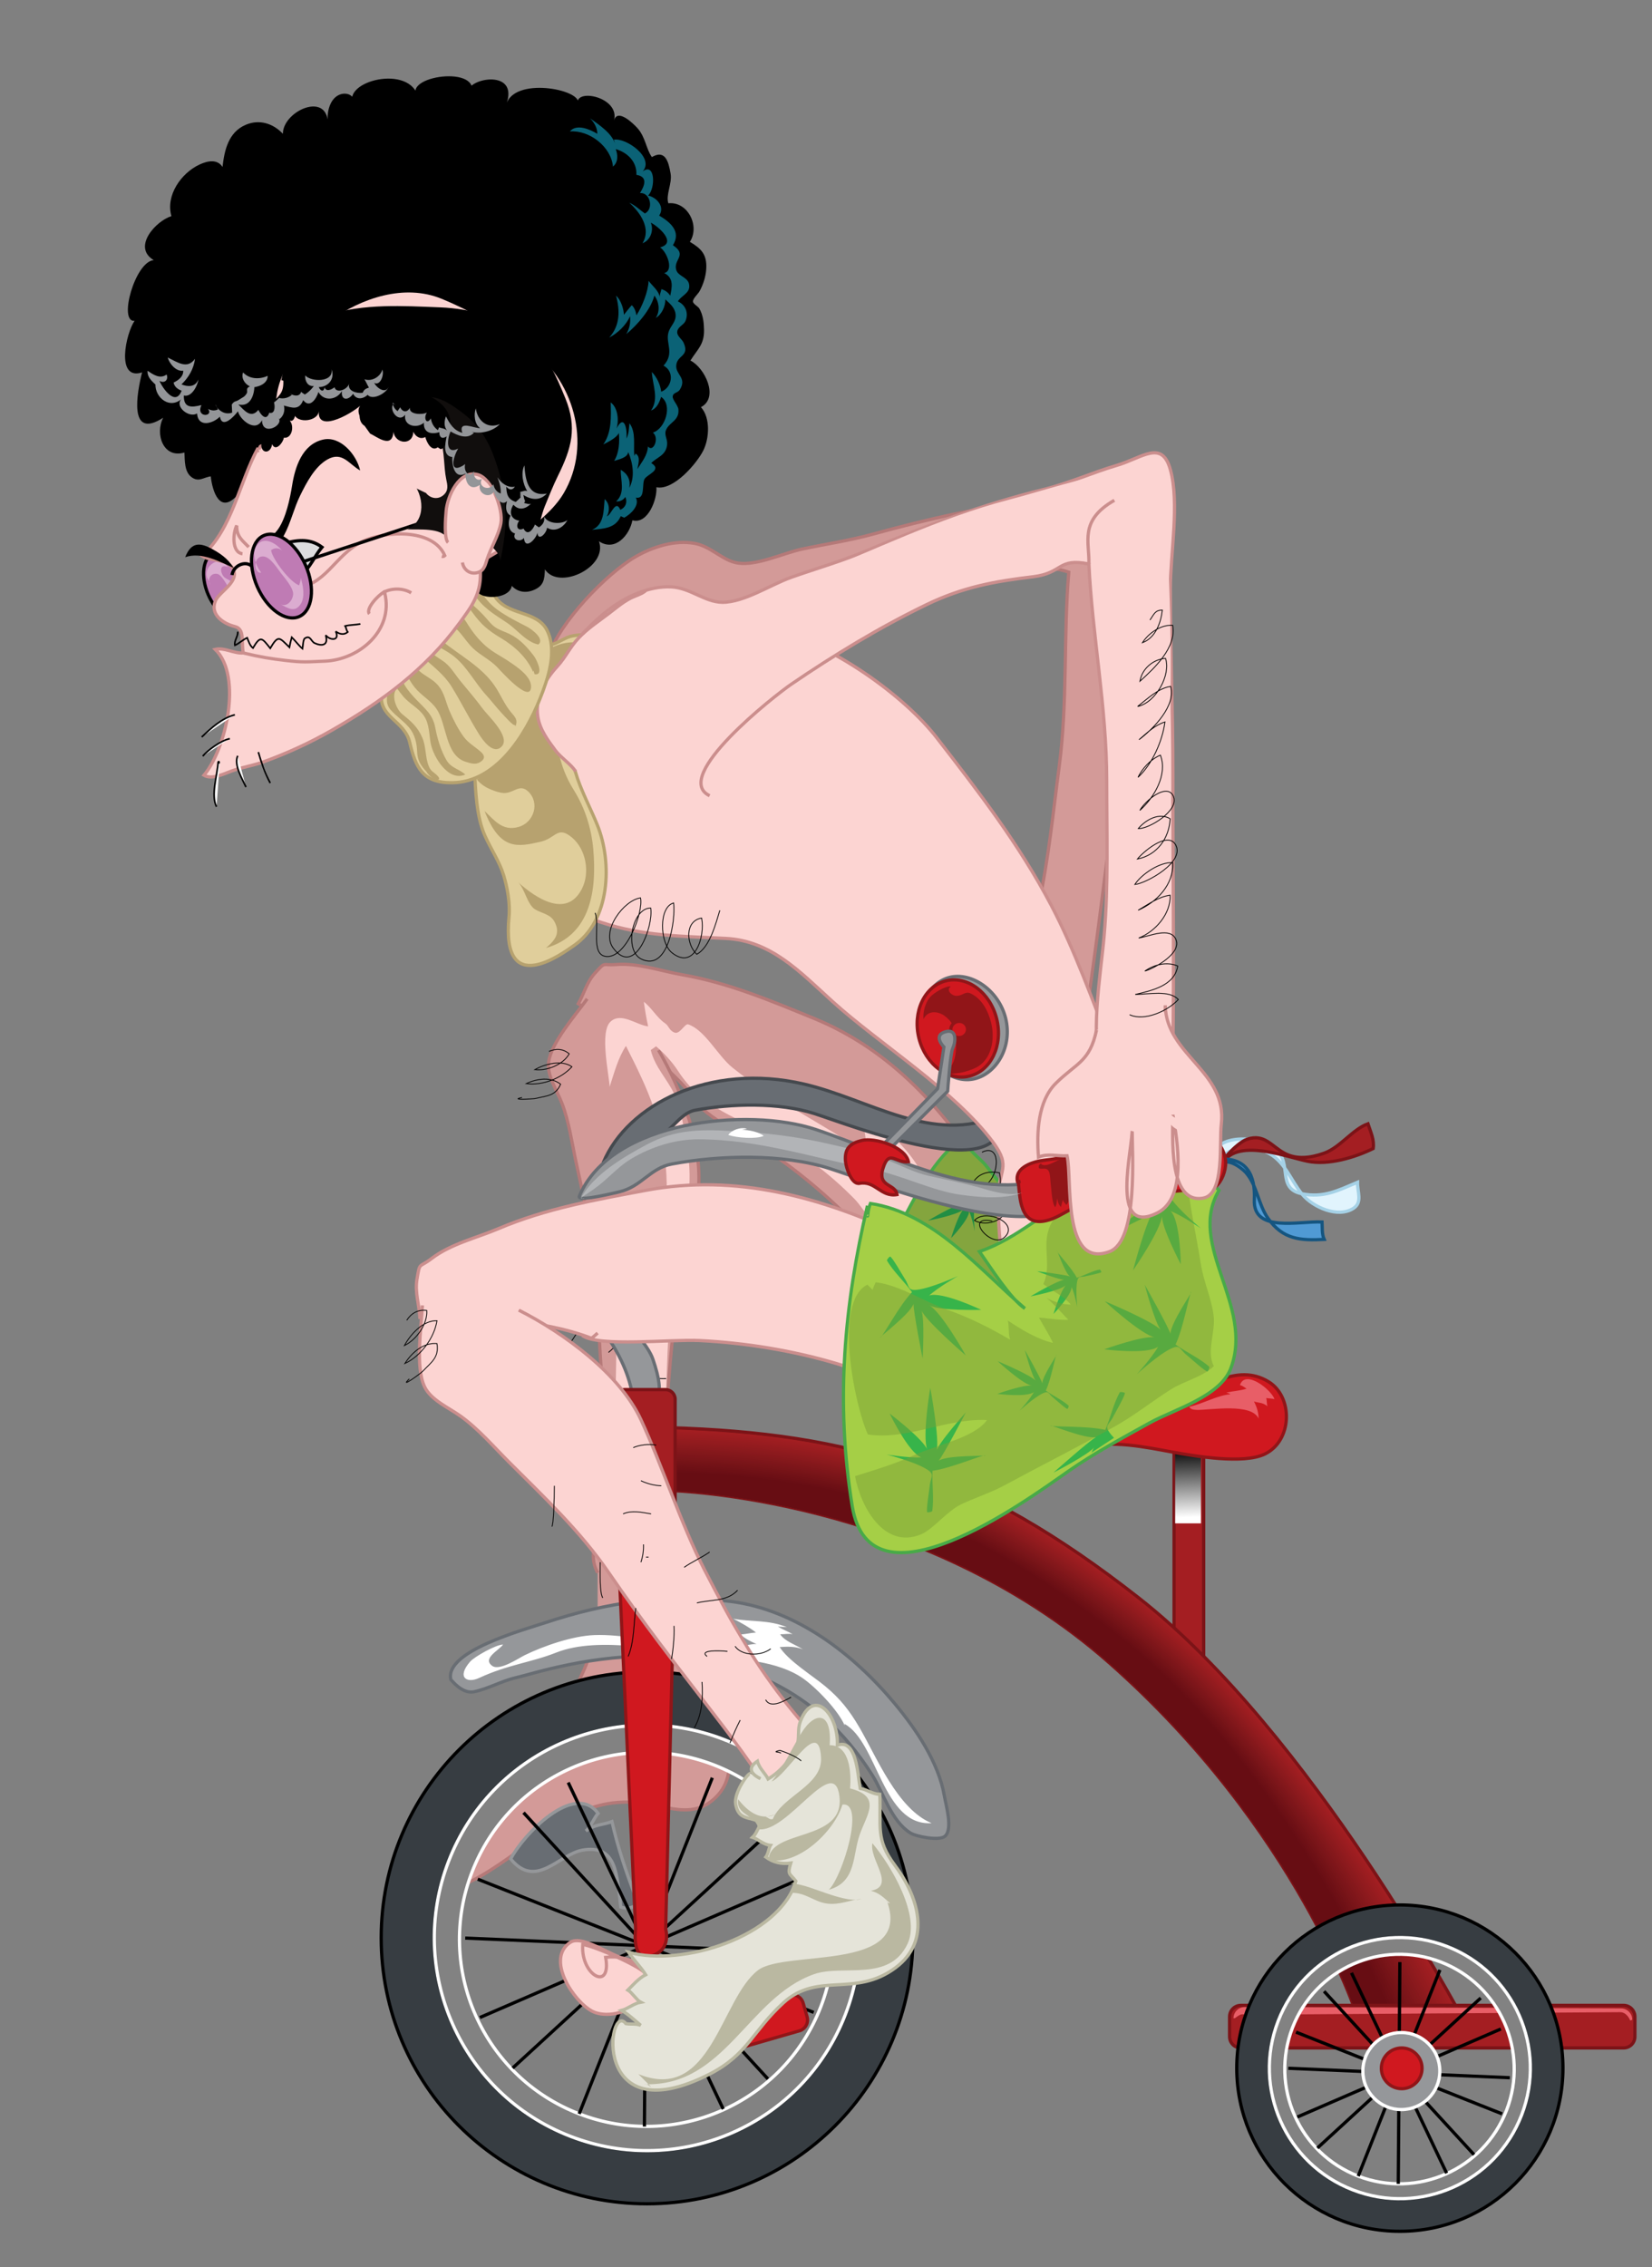 <?xml version="1.0" encoding="utf-8"?>
<!-- Generator: Adobe Illustrator 16.0.3, SVG Export Plug-In . SVG Version: 6.00 Build 0)  -->
<!DOCTYPE svg PUBLIC "-//W3C//DTD SVG 1.1 Basic//EN" "http://www.w3.org/Graphics/SVG/1.1/DTD/svg11-basic.dtd">
<svg version="1.1" baseProfile="basic" id="Layer_1" xmlns:x="http://ns.adobe.com/Extensibility/1.0/" xmlns:i="http://ns.adobe.com/AdobeIllustrator/10.0/" xmlns:graph="http://ns.adobe.com/Graphs/1.0/"
	 xmlns="http://www.w3.org/2000/svg" xmlns:xlink="http://www.w3.org/1999/xlink" xmlns:a="http://ns.adobe.com/AdobeSVGViewerExtensions/3.0/"
	 x="0px" y="0px" width="965.813px" height="1324.804px" viewBox="0 0 965.813 1324.804" xml:space="preserve">
<rect x="0" y="0" width="965.813" height="1324.804" fill="#808080" stroke="none"/>
<path fill="#D39A98" stroke="#B57978" stroke-width="1.891" d="M405.5,641.664c4.162,10.083,38.333,27.021,50.931,36.082
	c19.953,14.354,38.936,31.547,54.783,50.087c15.081,17.648,73.266,97.32,96.221,82.809c28.721-18.16-16.92-100.428-29.555-120.857
	c-25.152-40.657-56.807-76.192-101.923-94.657c-24.996-10.229-49.943-20.811-77.043-25.526c-12.419-2.162-25.816-6.998-38.584-5.982
	c-8.642,0.687-5.993-2.136-12.624,5.155c-4.619,5.074-6.303,12.002-9.62,17.746c24.928,15.81,53.816,35.799,70.716,58.971
	c1.049,0.002,3.202-0.377,4.264-0.548"/>
<path fill="#D39A98" stroke="#B57978" stroke-width="1.891" d="M385,613.669c13.665,23.42,26.714,57.709,22.983,84.284
	c-3.78,26.901-12.255,58.166-14.976,85.563c-3.476,34.992-4.567,57.51-1.742,85.689c2.147,21.379,9.088,49-7.378,68.196
	c-5.932,6.918-18.458,12.705-25.278,1.529c-3.179-5.217-0.024-20.815,0.085-27.468l-1.207-5.625
	c1.734-37.627-6.355-84.104-8.148-149.032c-0.726-26.394-7.056-52.145-12.586-77.835c-2.49-11.574-4.104-23.7-8.334-34.536
	c-2.887-7.404-8.75-15.967-7.669-23.85c1.575-11.464,15.625-27.317,22.53-36.889"/>
<path fill="#FCD4D2"  a:adobe-blending-mode="multiply" d="M367.06,891.041c-4.34-9.701-4.362-26.585-5.291-37.366
	c-1.198-13.912-2.058-27.651-1.826-41.619c0.347-20.868,1.108-40.589-1.876-61.015c1.612,9.66,3.991,27.43,10.833,34.429
	c17.579-24.328,22.245-69.78,20.678-99.063c-1.609-30.081-10.294-48.982-23.636-75.214c-4.632,7.09-6.866,15.698-9.522,23.896
	c-0.411-7.636-5.95-31.971,0.457-38.03c6.186-5.851,15.093,1.86,22.053,2.718c-1.058-4.717-1.871-9.602-2.52-14.378
	c4.513,3.424,7.823,9.537,12.337,12.49c2.343,1.535,2.438,4.422,5.745,5.533c3.008,1.01,5.956-5.48,7.86-4.835
	c9.955,3.375,17.322,18.491,26.074,25.447c24.014,19.091,52.507,32.352,77.342,49.695c1.815-9.647-2.373-19.774-4.291-29.727
	c15.163,17.32,43.934,34.301,40.782,61.683c-1.049,9.146-10.714,23.381-19.907,20.665c-6.362-1.88-17.49-20.313-22.591-25.539
	c-15.014-15.383-32.338-28.36-52.421-38.746c-20.104-10.396-37.714-15.973-50.829-36.111c-3.68-5.653-8.239-10.5-12.983-14.568
	c-1.087,0.836-2.023,1.535-3.063,2.173c2.285,9.891,9.709,17.029,13.736,25.755c4.62,10.015,5.609,21.143,7.489,31.608
	c3.817,21.253-0.509,38.991-4.865,59.814c-9.354,44.733-5.56,91.046-10.424,137.264c-0.642,6.119-0.252,11.883-2.797,17.036
	c-8.034-15.877-10.682-33.849-16.87-50.215c0.769,10.729,1.587,22.14,1.075,32.529c-0.204,4.102-0.417,7.978-1.012,12.225
	c-0.68,4.851-4.771,9.455-1.28,8.856"/>
<path fill="none" stroke="#000000" stroke-width="0.473" d="M348.487,861.445c-4.132,7.288-9.213,14.494-16.666,18.281"/>
<path fill="none" stroke="#000000" stroke-width="0.473" d="M373.589,855.081c0.014,5.782,7.947,11.967,15.202,11.441"/>
<path fill="none" stroke="#000000" stroke-width="0.473" d="M369.031,824.686c7.112,2.245,13.531,8.198,21.894,6.087"/>
<path fill="none" stroke="#000000" stroke-width="0.473" d="M373.645,805.071c5.05-0.211,10.511,0.701,15.803,0.527"/>
<path fill="none" stroke="#000000" stroke-width="0.473" d="M322.837,828.712c7.172-4.984,11.725-12.917,17.401-19.418"/>
<path fill="none" stroke="#000000" stroke-width="0.473" d="M328.387,795.171c0.204-3.499,5.807-11.443,9.166-16.672"/>
<path fill="none" stroke="#000000" stroke-width="0.473" d="M361.786,763.498c5.096,0.927,8.561,4.559,12.521,8.099"/>
<path fill="none" stroke="#000000" stroke-width="0.473" d="M379.324,753.85c2.01,3.224,4.602,6.005,7.633,8.171"/>
<path fill="none" stroke="#000000" stroke-width="0.473" d="M360.653,790.212c-0.38-0.247-0.759-0.491-1.139-0.736"/>
<path fill="none" stroke="#000000" stroke-width="0.473" d="M343.338,896.866c3.599-2.633,7.348-5.083,11.18-7.302"/>
<path fill="none" stroke="#000000" stroke-width="0.473" d="M371.792,887.818c-0.451,5.109,6.522,5.887,12.119,6.226"/>
<path fill="none" stroke="#000000" stroke-width="0.473" d="M363.162,916.14c-0.084-1.138-4.232-3.139,0.393-1.559
	c2.395,3.032,5.269,7.063,6.505,10.859"/>
<path fill="none" stroke="#000000" stroke-width="0.473" d="M358.124,851.534c-1.931-5.44,7.03,0.788,10.58,3.611"/>
<path fill="none" stroke="#000000" stroke-width="0.473" d="M341.451,842.37c1.195-1.006,8.298-9.524,10.709-14.063"/>
<path fill="none" stroke="#000000" stroke-width="0.473" d="M355.765,790.279c2.557-2.05,4.615-4.407,6.292-7.232"/>
<path fill="none" stroke="#000000" stroke-width="0.473" d="M326.232,748.578c1.208-0.087,9.348-12.013,12.917-17.477"/>
<path fill="none" stroke="#000000" stroke-width="0.473" d="M385.478,736.847c3.835,0.645,7.819,2.672,10.98,5.485"/>
<path fill="none" stroke="#000000" stroke-width="0.473" d="M305.183,641.332c-7.811,1.58,6.455,0.911,8.198,0.489
	c6.554-1.592,11.348-1.387,14.389-8.273c-5.812-4.424-13.625-3.304-20.127-0.37c9.229,1.341,20.557-2.926,26.734-9.845
	c-6.063-4.237-15.844-1.541-21.741,1.693c7.052,0.87,16.523-2.789,20.146-9.223c-3.573-3.027-7.761-3.272-11.803-1.391"/>
<path fill="#D39A98" stroke="#B57978" stroke-width="1.891" d="M349.406,938.846c0.031,33.733-19.644,63.031-46.113,87.879
	c-25.348,23.797-65.16,37.23-59.081,78.872c27.709,5.26,58.496-26.147,81.123-39.291c15.371-8.928,27.052-14.157,46.054-13.139
	c16.696,0.896,34.094,11.762,48.422-4.335c21.662-24.336-16.826-70.95-21.918-96.909c-2.718-13.853-4.699-35.697-13.802-47.763
	c-9.788-12.977-33.441-20.363-36.935,1.71c-0.795,5.02,0.099,9.03,2.25,13.189"/>
<path fill="#686D73" stroke="#95979A" stroke-width="1.891" d="M373.587,1112.525c-3.615,1.906-6.289,3.33-10.659,1.866
	c-2.297-19.289-2.405-36.81-22.439-33.257c-13.78,2.444-27.125,23.182-41.919,5.115c6.894-13.629,37.151-45.591,51.097-26.595
	c-2.426,2.554-4.121,7.813-7.171,10.33c4.784-3.98,10.533-3.64,15.269-5.545c3.668,15.959,8.127,28.8,13.625,43.687"/>
<path fill="#84A53E" stroke="#48AA48" stroke-width="1.891" d="M592.077,696.597c-5.892-0.918-13.146-13.188-17.349-17.406
	c-4.695-4.714-9.223-7.842-11.484-14.31c-16.907,10.979-28.881,35.676-38.146,53.375c-10.808,20.647,5.248,39.84,23.634,50.393
	c11.989,6.88,35.425,16.008,48.452,6.759c10.648-7.559,14.9-28.097,14.95-40.326c0.035-8.896-6.998-41.528-19.335-39.929"/>
<path fill="#228E44" d="M583.973,699.024c-0.202-0.635-0.431-0.987-0.93-1.451c-4.356,0.866-9.055,3.476-13.409,4.84
	c-2.907-5.609-11.603-14.741-11.544-15.562c0.06-0.819,4.461,12.526,7.485,14.773c-2.426-0.935-19.276-3.082-19.276-3.082
	s13.569,5.436,16.453,4.95c-3.804,0.025-20.238,9.801-20.238,9.801s17.175-3.226,20.869-6.619
	c-3.035,2.509-7.389,16.879-7.389,16.879s10.705-11.101,10.58-15.792c1.723,3.743,3.311,11.808,3.311,11.808
	s-1.096-10.301,0.004-15.277c0.745-3.367,2.014-1.922,5.266-2.853C575.881,701.233,584.159,699.618,583.973,699.024z"/>
<path fill="#A41E22" stroke="#7C1317" stroke-width="1.891" d="M686.394,972.62c0,3.651,2.958,6.609,6.606,6.609h4.1
	c3.648,0,6.606-2.958,6.606-6.609V840.858c0-3.648-2.958-6.606-6.606-6.606H693c-3.648,0-6.606,2.958-6.606,6.606V972.62z"/>
<linearGradient id="SVGID_1_" gradientUnits="userSpaceOnUse" x1="695.281" y1="886.67" x2="693.772" y2="845.935">
	<stop  offset="0" style="stop-color:#FFFFFF"/>
	<stop  offset="1" style="stop-color:#000000"/>
	<a:midPointStop  offset="0" style="stop-color:#FFFFFF"/>
	<a:midPointStop  offset="0.5" style="stop-color:#FFFFFF"/>
	<a:midPointStop  offset="1" style="stop-color:#000000"/>
</linearGradient>
<rect x="687.039" y="845.404" fill="url(#SVGID_1_)"  a:adobe-blending-mode="multiply" width="15.086" height="44.759"/>
<g  a:adobe-knockout="true">
	<path fill="#A41E22" stroke="#7C1317" stroke-width="1.891"  a:adobe-knockout="false" d="M392.09,871.026
		c0,0,146.071,3.245,256.436,100.627c110.363,97.38,144.988,206.661,144.988,206.661l61.124,0.322
		c0.2,0.479-87.632-165.526-188.802-244.854c-95.425-74.821-167.71-96.298-274.828-99.544c-49.75-1.506-1.083,37.87-1.083,37.87"/>
	<path fill="#A21E21"  a:adobe-knockout="false" d="M392.089,871.026c0,0,146.071,3.245,256.437,100.627
		c110.363,97.38,144.988,206.661,144.988,206.661l59.492,0.407c0.2,0.479-86.452-164.668-187.622-243.995
		c-95.425-74.821-167.525-96.181-274.644-99.427c-49.75-1.506-0.815,36.81-0.815,36.81"/>
	<path fill="#9F1D21"  a:adobe-knockout="false" d="M392.09,871.026c0,0,146.07,3.245,256.436,100.627
		c110.363,97.38,144.988,206.661,144.988,206.661l57.86,0.492c0.2,0.479-85.271-163.809-186.442-243.136
		c-95.424-74.821-167.341-96.063-274.459-99.31c-49.75-1.506-0.547,35.748-0.547,35.748"/>
	<path fill="#9C1D20"  a:adobe-knockout="false" d="M392.09,871.026c0,0,146.071,3.245,256.436,100.627
		c110.363,97.38,144.988,206.661,144.988,206.661l56.229,0.577c0.2,0.479-84.093-162.95-185.263-242.276
		c-95.425-74.822-167.158-95.947-274.276-99.193c-49.75-1.506-0.279,34.688-0.279,34.688"/>
	<path fill="#9A1C20"  a:adobe-knockout="false" d="M392.09,871.026c0,0,146.071,3.245,256.436,100.627
		c110.363,97.38,144.988,206.661,144.988,206.661l54.598,0.662c0.2,0.48-82.913-162.091-184.083-241.418
		c-95.425-74.821-166.974-95.829-274.091-99.075c-49.75-1.506-0.012,33.626-0.012,33.626"/>
	<path fill="#971C1F"  a:adobe-knockout="false" d="M392.09,871.026c0,0,146.071,3.245,256.436,100.627
		c110.363,97.38,144.988,206.661,144.988,206.661l52.966,0.747c0.2,0.479-81.733-161.232-182.903-240.56
		c-95.425-74.82-166.789-95.712-273.907-98.958c-49.75-1.506,0.256,32.565,0.256,32.565"/>
	<path fill="#941B1F"  a:adobe-knockout="false" d="M392.089,871.026c0,0,146.071,3.245,256.437,100.627
		c110.363,97.38,144.988,206.661,144.988,206.661l51.334,0.832c0.2,0.479-80.554-160.374-181.724-239.7
		c-95.425-74.821-166.604-95.595-273.723-98.841c-49.751-1.506,0.523,31.504,0.523,31.504"/>
	<path fill="#921B1E"  a:adobe-knockout="false" d="M392.09,871.026c0,0,146.07,3.245,256.436,100.627
		c110.363,97.38,144.988,206.661,144.988,206.661l49.702,0.917c0.2,0.479-79.373-159.515-180.543-238.842
		c-95.425-74.821-166.422-95.478-273.54-98.724c-49.75-1.506,0.792,30.443,0.792,30.443"/>
	<path fill="#8F1A1E"  a:adobe-knockout="false" d="M392.09,871.026c0,0,146.07,3.245,256.436,100.627
		c110.363,97.38,144.988,206.661,144.988,206.661l48.071,1.002c0.2,0.48-78.194-158.656-179.364-237.982
		c-95.424-74.821-166.237-95.36-273.355-98.606c-49.75-1.506,1.06,29.382,1.06,29.382"/>
	<path fill="#8C1A1D"  a:adobe-knockout="false" d="M392.089,871.026c0,0,146.071,3.245,256.437,100.627
		c110.363,97.38,144.988,206.661,144.988,206.661l46.439,1.087c0.2,0.479-77.014-157.798-178.185-237.123
		c-95.425-74.822-166.054-95.245-273.171-98.49c-49.75-1.506,1.327,28.321,1.327,28.321"/>
	<path fill="#8A191D"  a:adobe-knockout="false" d="M392.09,871.025c0,0,146.071,3.246,256.436,100.628
		c110.363,97.38,144.988,206.661,144.988,206.661l44.808,1.172c0.199,0.479-75.835-156.939-177.005-236.265
		c-95.425-74.822-165.869-95.127-272.987-98.373c-49.75-1.506,1.595,27.261,1.595,27.261"/>
	<path fill="#87181C"  a:adobe-knockout="false" d="M392.09,871.026c0,0,146.071,3.245,256.436,100.627
		c110.363,97.38,144.988,206.661,144.988,206.661l43.176,1.257c0.2,0.479-74.654-156.08-175.824-235.405
		c-95.426-74.822-165.686-95.011-272.803-98.256c-49.75-1.506,1.863,26.199,1.863,26.199"/>
	<path fill="#84181B"  a:adobe-knockout="false" d="M392.09,871.026c0,0,146.07,3.245,256.436,100.627
		c110.363,97.38,144.988,206.661,144.988,206.661l41.545,1.342c0.199,0.48-73.476-155.221-174.646-234.547
		c-95.425-74.822-165.501-94.893-272.619-98.139c-49.75-1.506,2.131,25.139,2.131,25.139"/>
	<path fill="#82171B"  a:adobe-knockout="false" d="M392.09,871.026c0,0,146.071,3.245,256.436,100.627
		c110.363,97.38,144.988,206.661,144.988,206.661l39.913,1.428c0.199,0.479-72.296-154.363-173.466-233.688
		c-95.425-74.822-165.316-94.776-272.435-98.021c-49.75-1.507,2.398,24.077,2.398,24.077"/>
	<path fill="#7F161A"  a:adobe-knockout="false" d="M392.09,871.026c0,0,146.071,3.245,256.436,100.627
		c110.363,97.38,144.988,206.661,144.988,206.661l38.281,1.512c0.199,0.48-71.115-153.504-172.285-232.829
		c-95.426-74.821-165.133-94.659-272.251-97.903c-49.751-1.508,2.666,23.016,2.666,23.016"/>
	<path fill="#7D151A"  a:adobe-knockout="false" d="M392.089,871.026c0,0,146.071,3.245,256.437,100.627
		c110.363,97.38,144.988,206.661,144.988,206.661l36.649,1.598c0.199,0.479-69.936-152.646-171.106-231.972
		c-95.424-74.821-164.947-94.54-272.065-97.786c-49.751-1.507,2.934,21.955,2.934,21.955"/>
	<path fill="#7A1519"  a:adobe-knockout="false" d="M392.09,871.026c0,0,146.071,3.245,256.436,100.627
		c110.363,97.38,144.988,206.661,144.988,206.661l35.018,1.682c0.199,0.48-68.756-151.786-169.926-231.111
		c-95.425-74.822-164.765-94.424-271.883-97.67c-49.75-1.506,3.202,20.895,3.202,20.895"/>
	<path fill="#781418"  a:adobe-knockout="false" d="M392.09,871.026c0,0,146.07,3.245,256.436,100.627
		c110.363,97.38,144.988,206.661,144.988,206.661l33.387,1.768c0.199,0.479-67.577-150.929-168.747-230.254
		c-95.425-74.821-164.58-94.307-271.698-97.552c-49.75-1.507,3.47,19.833,3.47,19.833"/>
	<path fill="#751317"  a:adobe-knockout="false" d="M392.09,871.026c0,0,146.071,3.245,256.436,100.627
		c110.363,97.38,144.988,206.661,144.988,206.661l31.755,1.852c0.199,0.48-66.397-150.068-167.567-229.394
		c-95.425-74.822-164.396-94.19-271.514-97.436c-49.75-1.507,3.738,18.772,3.738,18.772"/>
	<path fill="#731217"  a:adobe-knockout="false" d="M392.09,871.026c0,0,146.071,3.245,256.436,100.627
		c110.363,97.38,144.988,206.661,144.988,206.661l30.123,1.938c0.199,0.479-65.217-149.211-166.387-228.535
		c-95.426-74.822-164.213-94.073-271.331-97.318c-49.75-1.507,4.006,17.711,4.006,17.711"/>
	<path fill="#701116"  a:adobe-knockout="false" d="M392.09,871.026c0,0,146.07,3.245,256.436,100.627
		c110.363,97.38,144.988,206.661,144.988,206.661l28.491,2.022c0.2,0.479-64.037-148.352-165.207-227.677
		c-95.425-74.822-164.028-93.956-271.146-97.201c-49.75-1.507,4.274,16.65,4.274,16.65"/>
	<path fill="#6E1015"  a:adobe-knockout="false" d="M392.09,871.026c0,0,146.071,3.245,256.436,100.627
		c110.363,97.38,144.988,206.661,144.988,206.661l26.859,2.107c0.199,0.479-62.857-147.493-164.027-226.818
		c-95.425-74.821-163.844-93.838-270.962-97.083c-49.75-1.507,4.542,15.589,4.542,15.589"/>
	<path fill="#6C0F15"  a:adobe-knockout="false" d="M392.09,871.026c0,0,146.071,3.245,256.436,100.627
		c110.363,97.38,144.988,206.661,144.988,206.661l25.228,2.192c0.2,0.479-61.677-146.635-162.848-225.959
		c-95.425-74.822-163.659-93.722-270.778-96.967c-49.75-1.507,4.81,14.528,4.81,14.528"/>
	<path fill="#690E14"  a:adobe-knockout="false" d="M392.09,871.026c0,0,146.071,3.245,256.436,100.627
		c110.363,97.38,144.988,206.661,144.988,206.661l23.597,2.277c0.199,0.479-60.498-145.775-161.668-225.101
		c-95.425-74.821-163.477-93.604-270.595-96.849c-49.75-1.508,5.078,13.467,5.078,13.467"/>
	<path fill="#670D13"  a:adobe-knockout="false" d="M392.09,871.026c0,0,146.071,3.245,256.436,100.627
		c110.363,97.38,144.988,206.661,144.988,206.661l21.965,2.362c0.199,0.479-59.318-144.917-160.488-224.241
		c-95.425-74.822-163.292-93.487-270.41-96.732c-49.75-1.507,5.345,12.406,5.345,12.406"/>
</g>
<path fill="#A41E22" stroke="#7C1317" stroke-width="1.891" d="M955.813,1190.101c0,3.649-2.958,6.607-6.607,6.607H725.461
	c-3.651,0-6.609-2.958-6.609-6.607v-11.671c0-3.65,2.958-6.608,6.609-6.608h223.744c3.649,0,6.607,2.958,6.607,6.608V1190.101z"/>
<path fill="#95979A" stroke="#686D73" stroke-width="1.891" d="M370.678,824.948c-0.08-12.962-4.839-27.051-12.942-39.75
	c-7.967-12.483-17.303-19.49-27.501-29.81c-8.938-9.047-14.72-28.521,1.617-32.123c6.063-1.338,16.268,0.512,19.231,6.446
	c3.843,7.694-5.356,12.411-3.306,19.226c1.455,4.838,11.648,13.667,14.811,18.465c4.954,7.518,16.261,18.276,19.183,27.041
	c3.697,11.092,4.622,16.639,2.775,26.808c-0.57,3.135-2.368,6.764-4.353,9.29c-3.456,4.402-10.385,2.183-8.59-0.97"/>
<path fill="#E85E67" d="M953.061,1180.692c-0.328-0.979-2.22-4.892-5.87-4.892l-217.28,1.479c-3.65,0-3.588-1.303-7.827,1.957
	l-0.948,0.175c0-3.651,2.958-6.608,6.607-6.608l219.922,0.803c3.651,0,6.609,2.958,6.609,6.608L953.061,1180.692z"/>
<path fill="#A41E22" stroke="#7C1317" stroke-width="1.891" d="M394.713,893.257c0,3.121-2.526,5.648-5.643,5.648h-23.84
	c-3.118,0-5.644-2.527-5.644-5.648v-75.606c0-3.116,2.526-5.643,5.644-5.643h23.84c3.117,0,5.643,2.526,5.643,5.643V893.257z"/>
<g>
	<path fill="#373D42" stroke="#000000" stroke-width="1.891" d="M378.265,976.958c-85.832,0-155.411,69.577-155.411,155.408
		c0,85.832,69.579,155.41,155.411,155.41c85.831,0,155.409-69.578,155.409-155.41C533.674,1046.536,464.096,976.958,378.265,976.958
		z M333.516,1248.365c-64.063-24.716-95.962-96.683-71.248-160.746c24.715-64.063,96.682-95.962,160.743-71.247
		c64.067,24.713,95.962,96.682,71.25,160.744C469.546,1241.178,397.579,1273.076,333.516,1248.365z"/>
</g>
<g>
	<path fill="#828282" stroke="#FFFFFF" stroke-width="1.891" d="M423.011,1016.372c-64.061-24.715-136.028,7.185-160.743,71.247
		c-24.714,64.063,7.185,136.03,71.248,160.746c64.063,24.711,136.03-7.187,160.745-71.249
		C518.973,1113.053,487.078,1041.084,423.011,1016.372z M479.89,1172.581c-21.727,56.312-84.986,84.352-141.3,62.627
		c-56.313-21.722-84.353-84.984-62.628-141.298c21.725-56.316,84.985-84.355,141.301-62.629
		C473.576,1053.005,501.614,1116.267,479.89,1172.581z"/>
</g>
<line fill="#FFFFFF" stroke="#000000" stroke-width="1.891" x1="338.59" y1="1235.208" x2="416.434" y2="1038.822"/>
<line fill="#FFFFFF" stroke="#000000" stroke-width="1.891" x1="280.557" y1="1178.925" x2="474.469" y2="1095.099"/>
<line fill="#FFFFFF" stroke="#000000" stroke-width="1.891" x1="279.318" y1="1098.091" x2="475.706" y2="1175.937"/>
<line fill="#FFFFFF" stroke="#000000" stroke-width="1.891" x1="332.196" y1="1041.602" x2="422.828" y2="1232.425"/>
<line fill="#FFFFFF" stroke="#000000" stroke-width="1.891" x1="299.706" y1="1208.451" x2="455.318" y2="1065.579"/>
<line fill="#FFFFFF" stroke="#000000" stroke-width="1.891" x1="271.98" y1="1132.511" x2="483.042" y2="1141.515"/>
<line fill="#FFFFFF" stroke="#000000" stroke-width="1.891" x1="306.076" y1="1059.207" x2="448.948" y2="1214.818"/>
<line fill="#FFFFFF" stroke="#000000" stroke-width="1.891" x1="378.279" y1="1031.391" x2="376.745" y2="1242.637"/>
<path fill="#95979A" stroke="#686D73" stroke-width="1.891" d="M276.992,988.594c8.261-1.636,16.324-6.376,24.834-8.286
	c18.352-4.121,141.791-48.027,208.046,56.854c6.776,10.73,11.051,26.744,22.272,33.881c3.441,2.187,17.127,4.827,20.342,1.933
	c4.691-4.222,0.613-17.737-0.364-23.455c-3.353-19.595-16.445-38.935-29.084-54.116c-24.198-29.082-57.731-54.756-95.698-59.596
	c-37.188-4.736-72.65,0.445-108.779,12.467c-12.348,4.109-58.648,16.562-55.026,33.04
	C263.535,981.316,269.97,989.988,276.992,988.594z"/>
<path fill="#FFFFFF" d="M493.763,1007.373c19.437,10.677,22.267,59.867,50.897,57.981c-19.979-8.189-32.12-38.616-42.192-55.87
	c-5.758-9.864-11.29-16.922-20.031-24.157c-7.652-6.333-21.497-14.824-26.611-22.862c4.597-0.357,9.357-0.414,13.595,1.332
	c-4.33-2.766-10.495-4.605-13.307-8.824c2.377,0.054,5.059-0.564,7.273-0.001c-2.26-1.452-6.286-2.991-8.577-4.506
	c1.565,0.21,3.521,0.167,5.244,0.374c-10.583-4.379-20.694-3.017-31.403-4.93c4.527,2.271,9.547,5.09,13.314,8.05
	c-2.923,0.144-6.134,1.015-9.055,1.127c2.471,2.373,6.067,4.183,9.404,5.595c-2.028-0.193-4.129,0.581-6.09,0.577
	c1.089,1.36,2.273,4.502,4.025,5.874c-14.265-4.509-27.768-5.541-42.184-6.521c-16.22-1.104-34.312-5.782-50.516-5.166
	c-12.822,0.488-29.562,6.297-40.771,11.743c-3.388,1.646-14.697,9.391-19.006,6.256c-6.01-4.373,3.851-8.978,6.34-12.445
	c-3.75-0.166-16.686,7.007-19.279,9.99c-7.995,9.201-1.909,12.86,5.221,9.54c16.972-7.896,30.3-8.987,45.15-14.866
	c25.256-9.992,64.707-0.591,90.144,2.026c17.036,1.753,39.418,2.87,53.943,12.956c8,5.551,20.779,18.861,24.547,27.648"/>
<path fill="#D0181F" stroke="#911518" stroke-width="1.891" d="M371.604,1127.236l-10.168-220.938c0,0,5.546-13.863,14.791-17.563
	c9.244-3.699,18.487,12.94,18.487,12.94l-5.546,225.561c0,0,3.698,12.018-8.319,15.715
	C368.831,1146.648,371.604,1127.236,371.604,1127.236z"/>
<path fill="#373D42" stroke="#000000" stroke-width="1.891" d="M818.397,1113.141c-52.665,0-95.358,42.692-95.358,95.358
	s42.693,95.359,95.358,95.359c52.668,0,95.36-42.693,95.36-95.359S871.065,1113.141,818.397,1113.141z M790.938,1279.675
	c-39.307-15.166-58.878-59.324-43.714-98.634c15.165-39.308,59.323-58.881,98.631-43.717c39.311,15.163,58.882,59.325,43.718,98.633
	C874.409,1275.266,830.25,1294.838,790.938,1279.675z"/>
<g>
	<path fill="#828282" stroke="#FFFFFF" stroke-width="1.891" d="M845.855,1137.325c-39.308-15.164-83.466,4.409-98.631,43.717
		c-15.164,39.31,4.407,83.468,43.714,98.634c39.312,15.163,83.471-4.409,98.635-43.718
		C904.737,1196.65,885.166,1152.488,845.855,1137.325z M880.755,1233.172c-13.33,34.555-52.146,51.759-86.7,38.431
		c-34.555-13.329-51.759-52.146-38.43-86.701c13.33-34.554,52.148-51.76,86.703-38.429
		C876.881,1159.804,894.085,1198.622,880.755,1233.172z"/>
</g>
<line fill="#FFFFFF" stroke="#000000" stroke-width="1.891" x1="794.055" y1="1271.603" x2="841.82" y2="1151.1"/>
<line fill="#FFFFFF" stroke="#000000" stroke-width="1.891" x1="758.446" y1="1237.066" x2="877.428" y2="1185.634"/>
<line fill="#FFFFFF" stroke="#000000" stroke-width="1.891" x1="757.688" y1="1187.468" x2="878.188" y2="1235.236"/>
<line fill="#FFFFFF" stroke="#000000" stroke-width="1.891" x1="790.13" y1="1152.808" x2="845.743" y2="1269.894"/>
<line fill="#FFFFFF" stroke="#000000" stroke-width="1.891" x1="770.194" y1="1255.185" x2="865.677" y2="1167.517"/>
<line fill="#FFFFFF" stroke="#000000" stroke-width="1.891" x1="753.184" y1="1208.589" x2="882.69" y2="1214.113"/>
<line fill="#FFFFFF" stroke="#000000" stroke-width="1.891" x1="774.105" y1="1163.61" x2="861.771" y2="1259.091"/>
<line fill="#FFFFFF" stroke="#000000" stroke-width="1.891" x1="818.407" y1="1146.542" x2="817.466" y2="1276.16"/>
<circle fill="#95979A" stroke="#FFFFFF" stroke-width="1.891" cx="819.266" cy="1210.215" r="22.502"/>
<circle fill="#D0181F" stroke="#911518" stroke-width="1.891" cx="819.48" cy="1208.611" r="11.901"/>
<path fill="#D0181F" stroke="#911518" stroke-width="1.891" d="M633.446,846.36c14.732-5.478,37.733-0.438,51.94,2.137
	c13.074,2.367,41.56,7.269,54.148,1.137c16.066-7.825,16.613-33.347,2.107-42.226c-18.902-11.571-38.221,4.592-55.178,11.113
	c-12.251,4.71-25.602,2.995-37.871,0.55c-12.568-2.507-25.747-12.904-38.947-10.578c-3.931,0.694-12.084,3.316-13.039,8.604
	c-1.421,7.861,7.006,9.358,12.245,12.767c7.904,5.141,17.536,17.805,25.676,16.497"/>
<path fill="#D0181F" stroke="#911518" stroke-width="1.891" d="M471.87,1178.535c1.007,3.511-1.018,7.168-4.524,8.179
	l-59.05,16.985c-3.506,1.008-7.168-1.013-8.176-4.522l-2.33-8.097c-1.008-3.509,1.018-7.168,4.525-8.178l59.047-16.986
	c3.508-1.008,7.169,1.016,8.178,4.524L471.87,1178.535z"/>
<path fill="#E85E67" d="M699.253,823.91c9.055,0,32.365-4.146,36.571,5.035c-0.057-3.446-0.999-6.803-2.735-9.99
	c2.998,0.893,5.153,0.519,7.895,2.783c-0.479-1.315-0.277-3.43-0.683-4.827c1.502,0.346,3.44,0.203,4.8,0.713
	c-1.589-5.293-17.069-17.737-20.191-8.228c2.049,0.532,2.554,1.389,3.89,2.048c-3.678,1.25-8.119,1.455-11.781,2.274
	c0.788,0.414,1.457,0.294,2.297,1.023c-7.657,0.561-16.244,5.683-24.067,7.327c1.258,1.925,2.81,1.596,5.029,1.841"/>
<path fill="#686D73" stroke="#45494E" stroke-width="1.891" d="M381.038,666.445c9.865-2.313,15.673-15.908,25.324-17.697
	c21.362-3.958,49.081-4.626,69.741,1.965c20.454,6.525,115.014,43.841,108.54,0.96c-39.505,17.51-76.129-9.289-114.602-18.198
	c-55.339-12.813-103.216,12.169-117.28,45.762C351.825,681.475,372.899,668.358,381.038,666.445z"/>
<path fill="#FCD4D2" stroke="#CB8E8D" stroke-width="1.891" d="M373.209,1142.041c-3.287,11.875-30.388-13.246-39.764-7.063
	c-14.629,9.649,1.891,34.528,12.654,40.206c12.094,6.381,37.812-4.053,31.686-21.318c-1.518-4.279-31.639-17.248-37.088-17.55
	c-1.331,18.053,16.962,27.805,13.394,7.438c6.999-0.912,13.338,0.594,19.119,4.237"/>
<path fill="#D39A98" stroke="#B57978" stroke-width="1.891" d="M321.085,382.567c6.075-18.774,33.293-47.268,50.384-57.197
	c9.96-5.786,22.967-10.001,34.708-7.831c9.719,1.796,16.353,10.235,25.381,11.501c11.249,1.578,26.498-5.895,37.525-8.228
	c13.787-2.916,27.51-4.917,41.223-8.686c32.063-8.809,63.312-15.993,95.781-19.579c14.064-1.553,26.839-5.474,40.166-7.556
	c13.698-2.139,25.164-10.474,27.456,5.961c2.52,18.086-5.825,43.795-8.221,61.878c-4.227,31.951-7.089,64.006-11.337,95.837
	c-6.52,48.907-12.274,98.304-19.477,146.961c-1.532,10.35-0.767,15.778-13.125,18.505c-11.591,2.558-21.844-0.971-24.459-11.555
	c-5.117-20.735,5.696-53.876,10.113-73.915c5.823-26.436,8.471-53.851,12.04-80.836c4.981-37.638,2.473-76.561,5.593-113.477
	c-16.016-5.48-13.879,3.006-30.001,2.795c-20.235-0.265-37.164,0.564-57.177,7.15c-25.881,8.512-51.935,19.995-75.971,32.137
	c-9.267,4.681-69.015,39.896-50.021,52.274"/>
<path fill="#FCD4D2" stroke="#CB8E8D" stroke-width="1.891" d="M583.495,700.138c0-16.367,8.137-17.781-2.977-32.736
	c-22.328-30.048-66.382-57.37-93.78-82.169c-19.225-17.398-35.867-35.524-62.464-36.875c-25.315-1.288-48.299-1.309-72.579-9.301
	c-28.323-9.321-42.061-24.237-53.9-51.786c-7.871-18.319-9.67-43.097-20.838-58.836c0.525,4.769,1.49,7.9,3.005,12.338
	c-0.067-2.797-0.886-4.188-1.776-6.737c-13.585-0.794-21.506-6.639-35.117-7.327c-1.361-13.307-11.364-23.077-18.046-34.188
	c10.103-6.403,29.828-30.302,34.001-41.618c11.832,19.646,12.679,42.612,41.742,38.233c15.72-2.368,30.878-9.729,46.456-13.065
	c37.605-8.057,67.94-17.737,106.343-7.818c32.943,8.508,74.624,37.735,94.181,62.958c24.574,31.69,48.039,62.105,66.704,97.544
	c28.081,53.321,41.826,119.378,77.859,166.917c4.186,5.528-46.094,43.068-51.556,45.659c-8.146,3.866-20.688,8.914-28.501,1.373
	c-3.475-3.352-21.771,4.256-24.292-0.897C584.2,734.121,583.495,708.675,583.495,700.138z"/>
<path fill="none" stroke="#000000" stroke-width="0.473" d="M580.049,713.479c-16.758-3.496-0.669,16.079,6.829,9.851
	c9.943-8.255-10.568-17.553-17.161-10.179c7.244,4.254,21.802-0.688,17.906-11.311c-3.164-8.627-15.037-4.921-16.298,2.486
	c10.919,2.012,14.968-9.592,13.035-18.963c-6.813-1.587-13.896,0.819-16.169,7.385c14.298,7.208,20.587-26.601,5.904-19.446"/>
<path fill="#FCD4D2"  a:adobe-blending-mode="multiply" d="M410.411,457.535c0.176,7.161,5.771,12.864,12.875,13.494
	c-3.562-3.818-3.554-7.877-5.21-11.781c12.096,5.656,27.599,10.461,33.706,25.038c3.303,7.892,6.145,42.256,2.378,47.796
	c7.533-8.063,4.656-56.804,11.314-56.868c14.142-0.135,14.992,62.984,14.799,74.207c4.512-15.129,2.846-30.002,1.482-45.382
	c-0.796-8.996-3.92-29.146,10.537-19.756c13.623,8.849,17.36,55.373,16.627,69.823c9.762-10.484-0.443-40.623-0.298-54.492
	c0.237-22.372,9.886-19.87,18.228-1.902c5.467,11.783,8.982,24.866,11.865,37.202c2.551,10.919,1.576,25.363,5.697,35.187
	c-0.238-14.13-3.006-53.559,20.792-48.281c13.321,2.953,31.997,27.52,38.323,38.357c8.366,14.332,14.484,37.753,10.415,53.57
	c-4.666,18.142-18.294,31.6-16.03,51.666c1.269-11.095,5.188-27.201,14.875-33.954c10.675,15.271,0.413,60.905,12.991,69.971
	c8.851-10.374,26.674-14.233,32.012-27.795c5.971-15.171-5.694-36.589-11.184-50.919c-9.256-24.151-16.273-47.584-28.986-69.939
	c-22.005-38.697-43.641-78.138-71.833-114.543c-14.146-18.264-54.301-61.981-78.83-58.442c-26.082,3.76-90.189,49.383-61.012,77.744
	"/>
<path fill="#FCD4D2" stroke="#CB8E8D" stroke-width="1.891" d="M340.471,780.442c9.845,6.813,51.441,2.057,68.452,2.898
	c26.948,1.337,54.695,5.866,80.353,13.512c24.422,7.276,125.547,46.027,138.056,18.968c15.646-33.856-75.462-82.482-99.287-93.781
	c-47.418-22.48-97.779-36.367-150.371-26.493c-29.139,5.472-58.441,10.589-86.23,22.398c-12.736,5.41-27.967,8.938-39.131,17.485
	c-7.556,5.785-6.797,1.604-8.562,12.276c-1.232,7.432,1.345,14.821,1.711,22.094c32.402-0.288,70.945,0.914,100.337,12.198
	c0.967-0.622,2.725-2.256,3.602-3.044"/>
<path fill="#FCD4D2" stroke="#CB8E8D" stroke-width="1.891" d="M303.27,765.562c26.555,13.441,59.025,37.269,71.427,63.987
	c12.554,27.049,23.379,60.921,37.201,87.795c17.657,34.325,30.073,55.731,49.475,80.021c14.723,18.426,37.586,39.748,33.851,67.26
	c-1.344,9.911-9.44,22.712-22.387,16.476c-6.041-2.912-12.432-19.171-16.296-25.369l-4.464-4.463
	c-20.833-35.715-55.995-73.736-96.351-132.516c-16.402-23.896-37.587-43.858-58-64.24c-9.194-9.183-17.91-19.399-28.268-26.866
	c-7.076-5.103-17.584-9.499-21.286-17.409c-5.385-11.508-1.882-34.495-1.224-47.433"/>
<path fill="#FCD4D2"  a:adobe-blending-mode="multiply" d="M452.076,1031.923c-9.782-6.357-19.869-21.905-27.15-31.29
	c-9.396-12.108-18.381-24.261-26.492-37.272c-12.121-19.444-23.173-38.074-38.101-55.124c7.245,7.945,20.029,22.904,30.509,25.276
	c1.701-32.9-21.093-77.577-39.992-103.635c-19.415-26.77-38.687-39.012-66.623-55.238c-0.043,9.296,3.03,18.562,5.469,27.703
	c-4.934-6.795-24.544-25.925-22.25-35.329c2.215-9.08,15.021-7.281,21.949-10.64c-3.788-3.717-7.447-7.736-10.894-11.752
	c6.201,0.465,12.896,4.126,18.817,4.157c3.074,0.019,4.884,2.624,8.593,1.677c3.375-0.862,2.224-8.602,4.363-9.142
	c11.188-2.824,26.992,6.718,39.204,7.912c33.515,3.282,67.684-1.479,100.913-0.3c-4.077-9.974-13.976-16.813-21.675-24.841
	c24.3,6.927,60.943,5.427,74.361,32.546c4.482,9.055,4.06,27.938-6.032,30.914c-6.985,2.059-28.229-8.3-36.044-10.074
	c-23.01-5.229-46.715-6.864-71.417-4.466c-24.729,2.401-44.284,7.759-68.378-2.985c-6.762-3.018-13.854-4.768-20.651-5.689
	c-0.503,1.42-0.95,2.62-1.527,3.832c8.001,7.753,19.101,9.905,28.012,15.548c10.231,6.478,17.775,16.146,25.746,24.673
	c16.188,17.313,22.773,36.242,31.172,58.035c18.043,46.809,49.148,87.23,72.215,132.732c3.056,6.023,6.852,11.106,7.578,17.371
	c-16.869-9.846-30.024-24.834-45.484-36.228c7.105,9.431,14.661,19.46,20.382,29.343c2.258,3.902,4.37,7.602,6.354,11.87
	c2.265,4.876,1.239,11.56,4.101,8.927"/>
<path fill="#A5CF46" stroke="#48AA48" stroke-width="1.891" d="M507.134,704.552c-13.439,57.448-18.851,114.35-8.89,175.546
	c10.384,63.774,100.503-2.332,126.44-20.461c14.745-10.3,31.464-19.357,47.546-28.232c14.332-7.912,41.197-15.265,47.396-31.947
	c13.664-36.758-25.879-71.785-6.991-103.83c-12.949-18.387-63.077-5.364-79.018,1.449c-23.487,10.038-37.364,26.12-61.009,34.259
	c6.483,9.204,18.247,27.773,26.561,33.253c-26.607-22.919-53.555-55.816-90.29-61.342c-1.828,4.471-1.348,7.999-1.745,7.257"/>
<path fill="#FCD4D2" stroke="#CB8E8D" stroke-width="1.891" d="M310.709,420.333c3.968-21.632,27.211-50.183,44.643-63.652
	c10.159-7.848,23.914-14.409,37.201-13.728c11.002,0.564,19.566,8.917,29.729,8.996c12.655,0.101,28.406-10.384,40.25-14.575
	c14.808-5.239,29.678-9.456,44.276-15.624c34.137-14.421,67.61-26.926,102.956-35.636c15.318-3.771,28.857-9.97,43.275-14.217
	c14.826-4.367,26.274-15.254,31.207,2.571c5.429,19.614-0.034,49.236-0.034,69.564c0,35.92,1.524,71.756,1.489,107.544
	c-0.056,54.986,0.806,110.402-0.035,165.212c-0.182,11.66,1.457,17.545-11.795,22.362c-12.431,4.522-24.277,2.12-28.715-9.188
	c-8.685-22.16-1.581-60.356,0.365-83.141c2.571-30.06,1.487-60.732,1.487-91.07c0-42.312-8.461-84.947-10.415-126.191
	c-18.495-3.712-14.893,5.351-32.736,7.475c-22.396,2.665-40.979,6.056-62.126,16.257c-27.345,13.19-54.451,29.685-79.235,46.615
	c-9.553,6.526-70.418,54.167-47.623,65.066"/>
<path fill="#37B44A" d="M542.197,883.716c1.103,0.053,1.783-0.099,2.792-0.61c1.163-7.286-0.19-16.104,0.194-23.676
	c10.414-1.294,29.65-9.574,30.893-9.01c1.242,0.565-22.08-0.273-27.326,3.144c2.854-3.241,15.914-28.249,15.914-28.249
	s-16.291,18.001-17.195,22.773c2.153-5.938-3.599-37.171-3.599-37.171s-4.874,28.607-1.719,36.322
	c-2.158-6.177-22.03-21.241-22.03-21.241s11.114,23.071,18.494,25.581c-6.82,0.526-20.3-1.65-20.3-1.65s16.68,4.233,23.794,8.814
	c4.816,3.102,1.835,4.245,1.406,9.847C543.419,869.842,541.165,883.667,542.197,883.716z"/>
<path fill="#37B44A" d="M706.006,801.38c0.646-0.896,0.888-1.551,1.01-2.675c-5.479-4.943-13.615-8.605-19.756-13.05
	c4.585-9.44,8.108-30.085,9.258-30.819c1.151-0.735-12.247,18.373-12.238,24.632c-1.165-4.158-15.033-28.726-15.033-28.726
	s6.231,23.464,9.744,26.82c-3.81-5.037-33.141-17.215-33.141-17.215s21.344,19.663,29.533,21.215
	c-6.356-1.552-29.811,6.917-29.811,6.917s25.404,3.235,31.526-1.589c-3.271,6.008-12.435,16.13-12.435,16.13
	s12.631-11.686,20.344-15.16c5.226-2.354,4.562,0.771,9.028,4.18C695.033,792.803,705.402,802.219,706.006,801.38z"/>
<path fill="#37B44A" d="M520.297,734.273c-0.894,0.65-1.325,1.194-1.795,2.225c3.664,6.407,10.246,12.43,14.69,18.569
	c-7.305,7.535-17.102,26.045-18.424,26.385c-1.324,0.338,17.375-13.626,19.32-19.575c-0.192,4.313,5.307,31.984,5.307,31.984
	s1.411-24.237-0.875-28.522c2.044,5.975,26.102,26.708,26.102,26.708s-14.13-25.348-21.425-29.38
	c5.552,3.458,30.478,2.742,30.478,2.742s-23.12-11.01-30.444-8.341c4.985-4.684,16.852-11.436,16.852-11.436
	s-15.649,7.152-24.062,8.044c-5.699,0.603-4.092-2.158-7.271-6.79C528.041,745.85,521.135,733.664,520.297,734.273z"/>
<path fill="#37B44A" d="M624.124,823.266c0.439-0.609,0.604-1.055,0.687-1.819c-3.722-3.356-9.248-5.846-13.419-8.862
	c3.113-6.414,5.51-20.435,6.289-20.934c0.782-0.501-8.32,12.479-8.313,16.731c-0.792-2.825-10.213-19.513-10.213-19.513
	s4.234,15.938,6.619,18.217c-2.588-3.419-22.511-11.693-22.511-11.693s14.498,13.356,20.06,14.411
	c-4.317-1.055-20.247,4.699-20.247,4.699s17.256,2.197,21.413-1.081c-2.223,4.081-8.446,10.957-8.446,10.957s8.58-7.938,13.82-10.3
	c3.548-1.595,3.098,0.525,6.131,2.84C616.672,817.439,623.713,823.836,624.124,823.266z"/>
<path fill="#37B44A" d="M657.56,813.898c-1.015-0.441-1.705-0.539-2.83-0.421c-3.67,6.402-5.527,15.129-8.571,22.071
	c-10.196-2.482-31.119-1.555-32.081-2.522c-0.962-0.97,20.55,8.079,26.666,6.744c-3.817,2.021-24.892,20.776-24.892,20.776
	s21.611-11.058,24.147-15.202c-0.584,0.682-1.202,1.899-1.833,3.484l13.113-8.639c-0.958-1.005-1.808-1.985-2.491-2.908
	c-3.404-4.608-0.21-4.621,2.175-9.708C651.498,826.438,658.506,814.311,657.56,813.898z"/>
<path fill="#37B44A" d="M643.891,743.279c-0.201-0.636-0.43-0.988-0.93-1.452c-4.357,0.866-9.055,3.475-13.409,4.84
	c-2.906-5.609-11.603-14.742-11.544-15.562c0.06-0.82,4.461,12.525,7.486,14.772c-2.427-0.934-19.276-3.081-19.276-3.081
	s13.568,5.436,16.452,4.949c-3.803,0.026-20.238,9.801-20.238,9.801s17.175-3.226,20.869-6.619
	c-3.035,2.509-7.388,16.88-7.388,16.88s10.704-11.101,10.579-15.793c1.722,3.743,3.31,11.809,3.31,11.809
	s-1.095-10.301,0.004-15.277c0.746-3.368,2.015-1.922,5.267-2.853C635.8,745.487,644.078,743.871,643.891,743.279z"/>
<path fill="#37B44A" d="M694.766,677.083c-0.978-0.515-1.659-0.665-2.789-0.63c-4.139,6.109-6.645,14.671-10.198,21.368
	c-9.981-3.238-30.917-3.882-31.803-4.919c-0.886-1.039,19.888,9.596,26.086,8.723c-3.959,1.728-26.377,18.853-26.377,18.853
	s22.379-9.409,25.219-13.351c-4.462,4.468-12.479,35.198-12.479,35.198s16.532-23.853,16.938-32.176
	c-0.661,6.509,10.964,28.568,10.964,28.568s-0.301-25.607-5.923-31.004c6.401,2.411,17.691,10.091,17.691,10.091
	s-13.317-10.897-17.824-18.06c-3.051-4.851,0.137-4.623,2.895-9.519C687.785,689.135,695.68,677.566,694.766,677.083z"/>
<path opacity="0.48" fill="#7C9E34"  a:adobe-blending-mode="multiply" d="M510.109,753.658c0.526-1.486,1.136-2.934,1.824-4.346
	c13.2,1.307,28.896,11.477,41.41,15.842c12.871,4.486,25.242,10.66,37.227,17.701c-1.26-3.497-0.468-7.912-1.368-11.228
	c7.54,5.125,17.592,11.137,26.408,13.088c-2.32-5.001-5.599-9.99-8.214-14.796c5.912,0.493,11.346,1.504,17.182,1.292
	c-3.938-4.108-8.271-9.056-12.83-12.854c4.302,2.381,9.513,3.868,14.304,4.001c-3.874-4.728-10.527-7.853-16.093-12.015
	c4.716-10.217-0.091-20.689,2.827-30.911c2.911-10.203,9.798-13.06,19.263-18.271c19.739-10.867,40.774-15.799,60.867-24.735
	c1.117,22.173,5.77,41.199,9.157,62.352c1.664,10.369,6.156,19.889,7.433,29.765c1.289,9.983-4.395,21.069,0.151,29.752
	c-6.239,6.18-17.645,8.81-25.368,13.733c-11.135,7.102-21.22,15.228-32.774,21.654c-21.183,11.784-42.458,22.465-64.059,34.146
	c-8.275,4.476-17.027,7.222-25.271,11.074c-8.478,3.965-16.519,14.695-23.725,17.684c-21.637,8.971-35.369-16.248-38.575-34.007
	c12.07-3.826,23.392-7.084,35.149-12.529c11.8-5.462,34.739-9.914,41.996-20.241c-23.737-1.219-46.711,11.929-69.638,8.407
	c-7.651-16.445-20.395-77.823-0.259-87.533"/>
<g>
	<path fill="#E1F4FD" stroke="#A5D1E6" stroke-width="1.891" d="M710.142,678.567c-0.241,0.436-1.782,0.91-0.035,0.527
		c8.415-8.214,18.578-10.909,29.849-6.067c11.139,4.788,14.246,16.274,21.424,24.934c6.11,7.371,20.844,14.094,29.946,8.086
		c5.321-3.512,2.223-9.471,2.323-15.196c-11.092,4.613-19.744,9.413-32.851,6.636c-14.362-3.042-5.374-17.704-14.631-25.481
		c-6.943-5.833-18.544-7.791-27.346-5.509c-7.936,2.059-15.839,10.272-8.68,18.175"/>
	<path fill="#A41E22" stroke="#7C1317" stroke-width="1.891" d="M713.194,683.449c5.783-20.402,38.237-7.529,51.262-4.867
		c12.095,2.472,27.678-2.214,38.35-7.446c0.743-5.232-1.487-9.612-3.065-14.462c-9.005,3.232-16.192,13.807-25.515,17.145
		c-7.697,2.757-16.078,3.972-23.326,0.037c-7.723-4.191-11.637-11.573-21.868-8.12c-5.902,1.99-18.021,14.889-17.668,20.156"/>
	<path fill="#509AD4" stroke="#155580" stroke-width="1.891" d="M715.024,683.449c-0.698-0.17-1.145-0.576-1.34-1.221
		c1.943-7.177,11.454-0.431,14.309,2.568c6.811,7.158,7.506,18.887,13.277,27.066c8.801,12.47,18.897,13.096,32.894,12.387
		c-1.456-3.265-1.028-6.682-1.251-10.189c-13.216-0.681-40.514,6.568-39.593-13.018c0.671-14.293-4.42-24.599-20.212-23.728
		c-0.864,0.709,0.525,0.187,0.695,0.641"/>
	<path fill="#95979A" stroke="#686D73" stroke-width="1.891" d="M362.049,696.469c13.027-3.058,18.016-13.924,30.763-16.287
		c28.212-5.229,64.82-6.111,92.11,2.595c27.013,8.616,151.904,57.903,143.354,1.268c-52.174,23.126-101.894-7.496-151.36-24.033
		c-39.598-13.239-119.644-5.406-138.217,38.962C337.461,701.931,351.297,698.993,362.049,696.469z"/>
	<path fill="#D0181F" stroke="#911518" stroke-width="1.891" d="M595.4,691.384c0.93,7.78,0.624,25.305,15.869,22.003
		c10.738-2.326,16.274-10.84,27.465-9.034c5.713,0.922,9.115,1.793,14.202-1.83c5.282-3.761,6.212-5.056,13.263-5.037
		c11.389,0.03,22.505-1.922,33.581-2.457c5.079-0.245,8.15,1.73,12.326-3.037c3.076-3.51,5.089-9.872,4.288-14.66
		c-2.351-14.069-15.886-17.459-27.616-16.433c-26.334,2.308-51.749,14.16-78.12,17.057c-5.994,0.659-17.867,3.889-15.775,12.738
		c0.97,0.406,0.935-0.311,1.738-0.53"/>
</g>
<path fill="#B2B4B7" d="M339.675,699.929c7.865-13.963,24.946-23.848,38.484-31.126c16.33-8.781,31.044-8.859,48.946-7.938
	c20.67,1.062,38.969,3.249,58.422,7.786c10.893,2.538,21.239,4.739,31.753,8.682c8.608,3.229,16.705,7.759,25.756,9.776
	c11.564,2.577,22.156,4.557,33.445,7.938c6.623,1.984,14.658,3.772,21.362,1.83c-11.045,4.159-25.212,2.787-36.62,1.22
	c-15.686-2.156-34.262-11.423-50.046-14.48c-34.957-6.772-67.4-17.865-102.976-17.865c-13.667,0-27.457,4.399-39.231,11.429
	c-5.871,3.506-10.788,8.589-15.839,12.971C348.153,694.467,344.856,696.467,339.675,699.929
	C339.518,698.88,339.553,701,339.675,699.929c0.301,0.842,1.41-0.371,1.892,0.361"/>
<path fill="#911518" d="M609.087,679.722c-1.472,0.516-2.112,1.322-1.662,2.966c2.015,0.738,3.541-0.477,5.135,0.923
	c1.542,1.354,1.383,5.685,1.642,7.498c0.485,3.406,0.663,11.891,2.701,14.295c0.962-1.366,0.912-3.839,1.207-5.238
	c0.234,1.907,0.733,3.862,2.156,5.141c0.354-1.415,0.728-2.873,1.1-4.282c0.191,1.147,1.299,2.151,2.049,3.099
	c1.665-1.78,1.846-4.791,3.453-6.671c0.448,0.349,1.418,0.611,1.779,0.917c2.697-5.166,0.547-11.473,0.501-16.822
	c-0.013-1.379,1.678-1.412,0.692-3.462c-0.623-1.296-3.863-2.294-5.12-2.3c-4.424-0.016-12.71,7.389-16.067,4.373"/>
<path fill="#FFFFFF" d="M436.718,659.647c-3.416-1.296-9.021,0.63-10.949,3.556c4.835,1.67,16.01,2.57,20.707,0.563
	c-2.821-2.348-8.994-3.621-12.811-3.507"/>
<path fill="#FCD4D2" stroke="#CB8E8D" stroke-width="1.891" d="M641.056,601.876c-3.869,18.745-12.029,19.381-23.849,31.21
	c-10.331,10.339-11.231,28.426-10.072,43.044c5.645-2.256,10.464-0.473,16.716-0.75c3.136,13.396-3.117,66.226,24.724,56.026
	c17.05-6.244,13.316-57.636,13.316-72.53c0.754,11.275-13.941,64.383,14.876,49.802c17.332-8.771,11.52-42.508,8.935-57.241
	c0.004,11.514-2.973,52.662,17.854,48.648c12.539-2.415,9.138-32.023,10.459-43.187c3.652-30.856-32.248-40.252-32.778-69.455
	c0,1.337-0.014,2.675,0,4.014"/>
<path fill="#FCD4D2" stroke="#CB8E8D" stroke-width="1.891" d="M636.594,329.561c0.5-12.584-5.953-25.297,14.882-37.2"/>
<path fill="#E5E4D9" stroke="#BAB8A1" stroke-width="1.891" d="M438.684,1036.387c-1.257-0.637-9.782,11.241-8.598,17.855
	c1.676,9.364,7.376,7.125,15.441,10.72c-2.203,2.272-3.068,6.456-5.539,8.667c2.989,0.868,6.219,4.26,10.403,4.682
	c-0.807,1.272-1.302,5.187-2.665,6.847c4.318,3.157,9.184,4.273,14.575,3.535c-2.143,7.013-0.58,5.914,2.984,10.522
	c-9.497,32.402-66.49,50.375-97.874,41.561c2.958,4.366,7.374,8.794,10.074,13.161c-4.136,2.067-7.293,5.902-10.412,8.938
	c2.282,1.308,5.319,6.037,7.429,7.106c-3.822,0.688-7.531,3.864-11.105,4.801c4.034,2.263,8.031,6.091,11.181,8.696
	c-3.039-1.108-5.748-0.443-8.657-0.958c-10.569-13.695-20.985,65.173,48.955,29.458c22.316-11.395,25.189-25.285,43.152-41.667
	c20.167-18.389,41.79-2.815,65.514-20.466c21.67-16.113,12.916-42.208-0.372-59.882c-11.513-15.313-7.938-22.47-8.815-41.453
	c-4.279-0.122-7.313-2.779-11.432-3.449c-1.538-7.822-2.048-29.358-13.387-25.233c0.678-17.987-13.528-33.86-21.456-14.359
	c-2.854,7.016,1.085,12.308-5.257,20.869c-3.989,5.381-7.941,9.711-13.762,13.208c-1.643-3.343-5.153-6.073-6.244-10.411
	c-5.575,3.683-4.312,7.269,1.82,10.228"/>
<path fill="#E0CE9B" stroke="#B7A26F" stroke-width="1.891" d="M319.544,376.922c3.823,0.771,9.777-3.899,13.857-5.032
	c5.102-1.416,11.565-0.855,16.885-0.512c-4.519,6.596-12.764,11.201-17.524,17.823c-6.131,8.532-5.986,24.64-5.007,34.826
	c0.865,8.985,6.189,18.516,8.612,26.917c3.078,10.675,8.611,20.685,12.831,31.079c8.911,21.949,7.59,55.957-13.743,70.561
	c-6.345,4.344-42.6,31.697-37.867-16.951c0.742-7.625-1.012-17.278-3.167-24.264c-2.497-8.083-7.373-15.065-10.934-23.06
	c-5.021-11.267-5.457-26.324-6.042-38.48c-0.458-9.501,1.277-19.536,3.691-28.686c13.915,5.477,14.301-48.519,37.895-42.681"/>
<path fill="#B7A26F" d="M279.51,454.939c-1.69,0.27,0.901,2.353,2.444,3.604c2.699,2.193,8.017,4.192,11.439,4.759
	c6.487,1.074,10.039-5.872,15.375-0.828c7.067,6.685,3.335,18.166-5.509,20.728c-9.326,2.702-14.11-3.71-19.976-9.309
	c9.059,23.132,19.024,21.098,32.669,17.999c9.133-2.075,9.908-9.571,18.363-2.566c8.347,6.915,10.791,20.702,5.772,30.283
	c-8.991,17.168-26.903,5.172-37.296-4.179c3.96,3.57,5.402,13.209,10.081,15.984c4.093,2.429,8.883,2.726,11.292,7.186
	c3.562,6.588,0.522,10.744-4.989,15.345c26.581-7.536,29.701-34.366,27.687-57.564c-1.081-12.417-4.88-24.292-11.42-34.758
	c-8.936-14.301-11.205-29.134-9.768-46.204c0.748-8.862,2.619-16.315,6.729-24.112c2.073-3.932,8.206-10.894,7.593-15.335
	c-6.195-1.728-14.672,0.257-19.939,4.034c-5.1,3.654-5.752,10.852-7.698,16.435c-1.98,5.68-4.813,11.127-6.574,16.949
	c-3.701,12.245-15.196,33.445-25.249,38.982"/>
<path fill="#FCD4D2" stroke="#CB8E8D" stroke-width="1.891" d="M377.542,345.099c-2.176,2.047-6.357,3.106-9.212,4.622
	c-4.542,2.41-8.228,5.596-12.333,8.726c-6.184,4.713-12.421,8.729-17.849,14.495c-4.916,5.226-7.513,11.174-12.316,16.425
	c-7.243,7.916-13.051,17.854-11.445,29.155c1.092,7.689,5.819,13.959,10.292,19.965c3.198,4.292,9.564,8.366,11.804,12.344"/>
<path fill="#FCD4D2"  a:adobe-blending-mode="multiply" d="M630.641,716.456c18.894-10.336,21.994-35.77,19.119-55.985
	c-5.113,2.916-10.66,3.188-14.54-0.225c16.496,1.104,18.24-12.574,20.39-24.025c1.192,8.224-1.154,22.973,10.778,22.23
	c8.802-0.551,11.187-15.292,11.831-21.791c2.128,6.917,3.094,14.509,10.422,17.254c9.265,3.47,17.414-2.016,14.839-12.822
	c7.177,12.003,6.895,25.563,6.029,39.652c-0.729,11.913-10.677,28.565-17.704,9.225c7.529,0.087,16.133-14.969,11.822-22.688
	c-2.788-5-14.271-4.106-19.415-10.49c-2.111,1.584-6.424,5.587-7.587,7.662c-1.098-0.033-1.098-0.097,0-0.188
	c6.94,9.014,11.042,47.237-10.009,43.009c0.28-0.845-0.776-2.219-1.193-2.76c10.149-4.904,10.14-21.499,6.59-30.914
	c-0.981-2.6-5.81-11.484-8.562-12.274c-11.094-3.176-6.59,4.926-7.519,10.489c-2,12,5.214,70.855-20.57,53.316
	c-0.248-1.416-1.816-7.435-1.745-5.697"/>
<path fill="#FCD4D2"  a:adobe-blending-mode="multiply" d="M675.284,582.53c-1.557,0.823-11.007-57.144-11.574-68.45
	c-1.349-26.975-3.628-54.005-4.872-80.32c-1.212-25.646,3.362-51.827,4.542-77.414c0.587-12.795,2.091-24.725,3.342-37.201
	c0.544-5.442,2.374-12.09,1.124-17.856c-2.139-9.843-3.232-6.852-8.672-11.502c-0.095,0.151-0.192,0.301-0.289,0.453
	c-7.496-24.728-116.963,32.204-135.38,38.199c-24.691,8.036-47.733,19.235-72.916,26.418c-12.384,3.535-19.059,5.375-28.274,14.888
	c-2.158,2.228-27.705,34.79-26.814,35.223c0-0.261,0-0.524,0-0.786c4.478-13.513,4.396-31.117-10.386-38.577
	c-12.601-6.355-23.347,1.971-33.995,8.455c7.906-22.538,43.781-12.598,58.128-14.411c19.989-2.527,44.239-14.873,62.511-22.275
	c38.297-15.52,77.543-34.709,117.143-45.094c21.364-5.604,43.83-13.342,65.551-16.618c26.807-4.044,27.163,26.029,28.273,47.949
	c2.471,48.827,2.548,101.877-1.488,150.293c-3.241,38.897-5.953,77.845-5.953,117.556"/>
<path fill="#BAB8A1" d="M447.614,1061.685c1.964,0.523,1.972,1.697,4.172,1.302c5.55-13.496,29.093-19.673,28.231-35.858
	c-1.304-24.509-19.171,9.834-28.903,13.898c7.526-9.309,11.411-18.644,17.412-28.367c8.008-12.977,18.022-12.603,16.512,7.133
	c11.818-0.082,12.688,16.071,11.938,25.265c18.661,4.768,9.887,14.952,5.622,27.051c-4.215,11.947-1.819,27.654-18.002,32.134
	c7.86-7.585,21.524-51.524,7.917-49.741c-4.668,15.572-25.98,36.055-43.183,32.258c0.771-18.25,44.624-10.194,41.435-36.979
	c-3.082-25.874-30.377,21.65-47.398,19.12c-1.427-9.073-13.183-7.688-11.828-17.479c5.631,6.99,12.688,12.759,22.025,8.776"/>
<path fill="#BAB8A1" d="M465.468,1098.883c-1.4,1.702-2.689,4.509-2.787,7.184c8.222-0.228,13.27,5.212,20.642,6.244
	c7.485,1.05,13.621-2.145,20.384-2.677c-11.811,3.535-38.068-12.974-42.703-7.773"/>
<path fill="none" stroke="#000000" stroke-width="0.473" d="M347.912,533.425c2.94,7.085-2.836,24.226,6.261,25.466
	c11.669,1.591,22.102-25.607,20.296-34.229c-9.732,1.37-23.399,19.305-15.94,29.36c12.795,17.243,23.617-13.015,21.896-23.444
	c-11.024,0.025-15.641,24.974-5.462,29.862c15.828,7.601,20.074-23.208,18.854-32.791c-8.709,2.281-8.285,23.247-0.96,29.085
	c13.094,10.44,19.468-9.085,17.33-20.279c-9.953,1.672-9.071,15.386-2.823,21.19c7.573-4.167,11.038-17.669,13.464-25.709"/>
<path fill="none" stroke="#000000" stroke-width="0.473" d="M660.406,592.948c8.859,4.082,22.467-2.331,28.478-8.882
	c-5.232-5.645-16.996-3.081-25.184-2.952c9.86-2.336,22.959-5.1,24.853-16.618c-6.17-2.737-13.81-0.883-19.236,2.959
	c5.334-1.507,21.89-10.421,18.111-18.621c-3.339-7.259-14.951-1.893-21.693-0.687c9.835-3.84,18.808-14.186,18.354-25.043
	c-6.943,0.965-12.384,5.128-18.681,8.778c10.937-4.747,20.909-15.057,20.203-27.787c-7.432-0.523-18.198,6.653-22.167,12.756
	c6.51-0.524,30.16-13.491,23.648-23.556c-4.925-7.616-19.196,4.958-22.124,8.68c11.465-2.269,18.614-12.107,19.12-23.562
	c-6.21-3.707-13.909,0.259-18.603,5.74c5.971,0.462,24.435-10.63,20.456-18.978c-3.846-8.071-16.787,3.089-19.535,8.377
	c8.492-7.579,16.377-21.224,11.989-32.287c-5.701,2.381-10.663,7.881-13.066,12.937c8.264-7.551,14.251-21.125,15.743-32.324
	c-5.828,1.775-10.201,6.136-15.156,10.34c8.515-6.386,21.75-19.966,18.461-31.137c-7.391,1.183-13.179,6.992-19.279,11.721
	c10.491-2.118,19.561-18.27,16.307-28.089c-7.13,0.493-13.817,6.004-14.953,13.396c8.557-7.841,21.464-19.632,19.125-32.74
	c-7.143-0.407-14.188,4.763-17.677,10.191c7.58-2.804,10.774-11.508,11.651-19.048c-4.355-0.057-4.869,2.489-7.242,5.786"/>
<path fill="none" stroke="#000000" stroke-width="0.473" d="M410.411,982.817c0.536,9.179,0.148,18.852-4.466,26.784"/>
<path fill="none" stroke="#000000" stroke-width="0.473" d="M429.755,961.985c3.458,5.323,14.457,6.294,20.833,1.486"/>
<path fill="none" stroke="#000000" stroke-width="0.473" d="M407.435,936.686c7.893-2.171,17.359-0.507,23.809-7.438"/>
<path fill="none" stroke="#000000" stroke-width="0.473" d="M399.994,915.855c4.529-3.203,10.107-5.619,14.882-8.931"/>
<path fill="none" stroke="#000000" stroke-width="0.473" d="M367.256,967.936c3.64-8.869,3.107-18.897,4.465-28.271"/>
<path fill="none" stroke="#000000" stroke-width="0.473" d="M352.376,933.71c-1.896-3.346-1.468-14.01-1.488-20.831"/>
<path fill="none" stroke="#000000" stroke-width="0.473" d="M364.282,884.606c5.251-2.183,10.607-0.901,16.368,0"/>
<path fill="none" stroke="#000000" stroke-width="0.473" d="M374.697,865.259c3.774,1.772,7.821,2.791,11.905,2.979"/>
<path fill="none" stroke="#000000" stroke-width="0.473" d="M379.161,909.903c-0.496,0-0.991,0-1.488,0"/>
<path fill="none" stroke="#000000" stroke-width="0.473" d="M426.779,1018.533c1.749-4.573,3.742-9.065,5.953-13.395"/>
<path fill="none" stroke="#000000" stroke-width="0.473" d="M447.614,993.235c2.629,4.978,9.519,1.535,14.88-1.488"/>
<path fill="none" stroke="#000000" stroke-width="0.473" d="M456.541,1024.483c-0.755-0.998-5.772-0.37-0.567-1.672
	c4.014,1.368,9.066,3.37,12.47,6.136"/>
<path fill="none" stroke="#000000" stroke-width="0.473" d="M413.385,967.936c-5.023-3.865,6.95-3.465,11.906-2.977"/>
<path fill="none" stroke="#000000" stroke-width="0.473" d="M392.553,969.425c0.502-1.64,1.972-13.724,1.488-19.346"/>
<path fill="none" stroke="#000000" stroke-width="0.473" d="M374.697,912.879c1.136-3.413,1.626-6.811,1.488-10.416"/>
<path fill="none" stroke="#000000" stroke-width="0.473" d="M322.615,892.044c1.062-0.795,1.458-16.644,1.489-23.807"/>
<path fill="none" stroke="#000000" stroke-width="0.473" d="M370.232,845.916c3.92-1.689,8.802-2.197,13.392-1.489"/>
<path fill="none" stroke="#000000" stroke-width="0.473" d="M239.284,805.739c-6.257,6.116,6.493-3.006,7.848-4.436
	c5.093-5.371,9.633-8.041,8.331-16.201c-7.994-0.615-14.528,5.075-18.772,11.657c9.306-4.265,17.205-14.953,18.772-25.01
	c-8.115-0.294-15.522,8.021-19.03,14.519c7.019-3.402,13.568-12.418,13.072-20.511c-5.099-0.659-9.105,1.612-11.709,5.755"/>
<path fill="#BAB8A1" d="M373.209,1211.978c42.647,17.31,48.081-44.096,69.98-60.713c16.043-12.172,90.407,1.381,75.413-40.252
	c-0.543-0.592-0.561-0.553-0.051,0.113c0.376,0.783,0.961,1.093,1.755,0.931c-3.489-2.963-6.139-5.954-11.159-7.179
	c14.887-2.808-1.115-18.292,0.891-27.788c10.755,12.796,28.297,42.152,20.573,58.699c-10.605,22.724-37.981,11.907-54.726,17.823
	c-38.796,13.711-52.034,65.958-99.251,64.289c2.073-0.35,2.341,1.003,4.016,1.515"/>
<path fill="#95979A" stroke="#686D73" stroke-width="1.891" d="M587.935,595.009c4.075,16.353-5.116,32.115-17.962,35.316
	c-12.843,3.202-26.562-7.459-30.637-23.812c-4.074-16.35,3.034-32.202,15.879-35.404C568.061,567.907,583.86,578.66,587.935,595.009
	z"/>
<ellipse transform="matrix(0.97 -0.242 0.242 0.97 -128.783 153.287)" fill="#D0181F" stroke="#911518" stroke-width="1.891" cx="560.04" cy="601.254" rx="23.438" ry="28.692"/>
<path fill="#911518" d="M551.986,625.918c2.604,1.561,5.625-5.268,6.149-7.547c1.092-4.751,0.998-9.618,0.306-14.286
	c-0.683-4.604-2.25-7.471-6.091-10.379c-3.935-2.982-10.023-3.428-12.424,1.81c-0.514-3.964,1.122-9.744,3.69-12.721
	c2.152-2.495,8.97-6.717,12.286-6.406c-2.984,2.11,0.334,5.35,2.937,5.527c3.799,0.257,5.345-2.938,8.577-1.424
	c6.686,3.133,10.243,10.192,11.97,16.9c2.438,9.487,0.595,22.033-9.132,26.644c-5,2.369-12.985,4.392-17.826,2.662
	c0.468-0.177,0.747-0.044,1.236-0.006"/>
<ellipse transform="matrix(0.97 -0.242 0.242 0.97 -128.91 153.514)" fill="#D0181F" stroke="#911518" stroke-width="1.891" cx="560.856" cy="601.846" rx="4.906" ry="4.762"/>
<path fill="#95979A" stroke="#686D73" stroke-width="1.891" d="M516.413,668.635l31.741-32.478l3.69-24.358
	c0,0-6.643-6.643,0.738-8.857c7.382-2.215,5.903,6.643,4.428,9.595c-1.475,2.953-2.952,25.097-2.952,25.097l-33.217,33.217
	L516.413,668.635z"/>
<path fill="#D0181F" stroke="#911518" stroke-width="1.891" d="M501.651,691.519c-3.906-0.207-7.077-8.909-7.382-13.286
	c-0.515-7.404,3.031-10.228,9.596-11.812c7.467-1.804,25.336,3.52,27.218,12.42c-7.303,1.061-11.301-7.621-14.83,3.819
	c-3.459,11.203,7.258,8.814,8.166,15.393c-9.623,1.594-12.646-8.396-22.11-6.534H501.651z"/>
<path fill="none" d="M268.062,417.813c-3.354-0.537-7.366-0.092-10.608,0.382c-7.588,20.556-15.317,49.342-30.948,65.571
	c-31.328,32.529-85.958,39.502-125.526,21.154c-28.854-13.38-55.012-25.813-70.292-54.045c-15.534-28.7-27.76-60.176-32.66-92.488
	c-8.528-56.231-6.971-113.155-6.971-169.947c0-89.619,53.794-148.342,129.768-192.302c56.13-32.479,169.656-10.016,224.396,15.499
	c39.274,18.306,72.432,74.006,83.329,111.581c15.706,54.153,7.485,137.315-32.978,180.273c-16.566,17.587-57.173-8.44-72.435,9.232
	c-13.45,15.575-24.188,38.473-33.091,56.722"/>
<path fill="#E0CE9B" stroke="#B7A26F" stroke-width="1.891" d="M225.203,405.032c-0.722,0.149-1.379,0.086-2.089,0.212
	c-1.953,13.975,13.386,15.698,16.426,28.595c3.497,14.83,7.677,23.742,24.898,23.55c25.612-0.284,42.745-27.813,51.253-49.073
	c4.662-11.669,10.273-27.822,4.124-39.994c-6.013-11.911-23.571-8.344-30.64-20.116c-6.024-10.03-6.103-26.587-20.223-30.31
	c-15.336-4.046-31.095,11.699-38.246,23.201c-12.042,19.383-17.141,45.746-10.159,67.536"/>
<path fill="#B7A26F" d="M251.227,452.98c-3.944-4.113-7.067-7.348-7.322-13.315c-0.227-5.299-1.195-10.344-4.809-14.608
	c-3.234-3.815-7.577-6.664-10.842-10.384c-4.11-4.686-1.192-11.455,1.219-16.207c0.912-1.801,2.059-3.767,3.674-5.041
	c1.804,1.573,2.233,4.79,3.441,6.912c1.683,2.948,4.358,5.939,6.739,8.423c5.248,5.489,9.766,8.807,11.17,16.545
	c1.119,6.178,3.242,13.205,6.512,18.87c2.724,4.723,7.402,5.103,10.995,8.412c-9.855,4.438-18.766-10.321-20.236-18.366
	c-0.944-5.205-0.735-11.133-3.861-15.823c-3.182-4.784-8.794-7.259-12.391-11.717c-1.142-1.414-2.382-2.967-3.396-4.42
	c-3.787,3.784-0.452,12.227,3.056,15.061c5.264,4.252,9.034,7.465,11.746,13.829c2.275,5.354,1.573,11.026,3.715,16.494
	c1.233,3.144,2.853,3.384,4.92,5.447c2.631,2.631,0.453,3.055-2.199,1.772c-1.595-0.774-3.419-2.583-4.168-4.138"/>
<path fill="#B7A26F" d="M236.197,390.636c-0.443-1.01,1.013,2.393,1.312,2.998c1.385,2.833,3.058,5.768,5.076,8.22
	c3.757,4.576,9.163,7.399,12.568,12.308c6.187,8.912,5.033,27.314,17.143,31c2.888,0.879,5.674,1.883,8.458,0.144
	c2.9-1.802,2.74-3.785,0.528-5.808c-3.423-3.132-7.435-5.17-10.288-9.084c-3.172-4.35-5.926-9.786-8.087-14.71
	c-2.404-5.475-2.887-10.744-7.034-15.489c-3.135-3.597-7.692-5.174-11.06-8.453c-1.841-1.786-4.413-4.409-4.597-7.081
	c-0.377-5.466,3.936-3.421,6.558-1.042c6.111,5.532,12.917,10.578,17.19,17.513c5.539,8.984,10.343,18.637,15.945,27.655
	c2.109,3.393,8.334,12.515,13.338,7.467c5.609-5.661-8.205-18.253-10.956-22.039c-4.221-5.811-8.924-11.086-13.409-16.658
	c-3.399-4.228-5.664-8.526-10.206-11.536c-3.276-2.175-6.662-4.254-9.358-7.171c-2.319-2.509-3.969-5.076-7.637-2.88
	c-2.642,1.591-6.855,9.139-4.918,11.951"/>
<path fill="#B7A26F" d="M300.959,423.527c-0.526,1.174-6.265-5.345-7.587-6.752c-3.153-3.364-5.914-7.042-9.034-10.456
	c-6.516-7.118-11.298-16.623-18.731-22.603c-4.837-3.886-10.654-6.255-15.901-9.573c-5.535-3.499-4.279-8.532-2.061-14.062
	c1.235-3.076,2.511-6.18,4.092-9.125c1.986-3.692,2.193-5.503,5.205-1.659c4.399,5.62,12.095,8.423,15.625,14.128
	c3.321,5.376,6.601,9.789,11.384,14.034c4.203,3.721,9.246,6.084,13.835,9.227c4.474,3.061,13.599,8.919,12.642,15.476
	c-1.209,8.285-17.311-9.73-19.553-12.101c-4.31-4.568-9.867-7.011-14.267-11.165c-2.771-2.614-5.039-6.036-7.498-8.938
	c-2.683-3.163-11.242-11.273-16.213-8.312c-5.755,3.423,2.853,10.679,5.674,12.976c10.354,8.449,23.094,14.963,30.782,26.352
	c3.32,4.926,5.513,10.563,9.342,15.138c2.369,2.831,4.272,4.474,2.648,8.296"/>
<path fill="#B7A26F" d="M311.917,391.792c-0.171,0.356-0.011,0.552-0.281,0.795c-3.613-8.495-11.038-15.116-18.853-19.787
	c-7.38-4.405-11.571-7.924-16.628-14.969c-4.617-6.431-11.963-11.482-15.973-17.922c-2.692-4.315-3.929-14.073,2.274-16.412
	c4.712-1.774,11.186,8.68,13.021,12.154c4.324,8.174,8.031,15.532,15.837,21.006c5.512,3.864,10.791,6.471,16.76,9.536
	c2.535,1.308,10.724,7.194,6.646,10.412c-6.87-1.291-12.457-8.724-18.055-12.498c-7.847-5.288-14.459-8.892-19.691-17.191
	c-2.233-3.55-4.81-6.837-7.048-10.297c-1.222-1.89-2.507-5.332-4.848-6.119c-8.602-2.899-0.347,11.909,1.502,13.87
	c5.364,5.672,11.792,10.277,17.05,16.156c2.018,2.254,3.548,4.395,5.966,6.032c2.598,1.763,5.688,2.583,8.482,3.997
	c6.154,3.121,9.938,7.401,14.067,12.748c1.479,1.913,6.211,11.592,0.377,10.676"/>
<path d="M299.208,342.351c3.248,3.493,7.839,4.353,12.422,2.589c6.325-2.434,6.722-6.327,6.942-12.224
	c8.155,12.478,36.953-1.313,31.603-16.418c9.567,6.342,18.003-3.819,19.543-12.266c9.122,2.516,14.568-12.426,14.047-19.317
	c9.958,2.08,23.553-13.804,27.403-21.466c3.534-7.041,4.269-19.104-1.367-25.327c10.757-5.64,2.107-23.209-6.146-27.234
	c4.082-6.584,8.107-9.304,7.948-17.902c-0.077-4.281-0.557-8.569-2.669-12.375c-0.791-1.425-3.711-2.715-3.804-4.228
	c-0.1-1.663,3.002-4.477,3.8-5.905c2.204-3.952,3.717-8.706,3.97-13.261c0.472-8.435-3.015-11.793-9.568-15.702
	c5.99-9.221-1.187-23.69-12.592-22.536c-1.614-5.026,2.315-11.449,1.314-17.366c-1.239-7.325-3.282-14.087-10.953-9.628
	c-3.37-4.805-3.768-11.678-8.333-16.806c-2.392-2.688-11.904-12.054-13.855-4.423c3.937-13.774-23.022-19.459-21.229-9.692
	c4.23-7.875-34.697-16.281-41.302-1.068c6.833-21.75-29.906-12.44-21.251-3.531c8.444-19.106-42.175-11.886-30.497,0.936
	c-4.604-20.171-45.296-9.759-37.992,3.99c1.496-5.018-3.239-7.377-7.416-6.118c-6,1.806-7.945,9.557-7.688,14.735
	c-2.521-15.692-26.271-4.087-26.144,8.374c-5.729-6.056-13.778-8.702-21.862-5.197c-10.053,4.356-12.352,14.918-13.432,24.58
	c-3.04-4.738-8.72-3.608-13.387-1.449c-10.81,4.999-19.973,18.037-16.496,30.184c-9.119,2.805-23.102,18.167-10.318,25.718
	c-10.921,0.75-20.898,36.431-11.218,35.465c-4.971,6.977-11.302,35.143,4.393,30.136c-2.882,11.281-8.347,39.856,12.331,26.485
	c-4.902,9.513,0.027,24.033,12.427,20.319c0.215,4.635-0.075,11.139,4.009,14.291c4.315,3.332,7.103,0.172,11.383-0.343
	c0.949,8.832,5.31,22.543,15.708,10.813c-1.707,13.944,13.149,2.176,16.294-3.156c4.245,18.832,28.86-3.978,35.506-7.711
	c-0.418,6.027,0.588,10.19,6.908,11.901c5.29,1.434,12.262-0.827,17.369-2.077c2.449-0.6,10.656-4.559,12.995-3.611
	c4.679,1.896,3.009,9.687,7.125,13.463c4.625,4.243,11.364,3.069,16.876,2.675c-3.032,10.959-4.122,14.823,4.605,22.694
	c3.941,3.554,2.905,3.721,5.07,8.195c2.508,5.179,7.334,4.435,11.589,6.905c4.341,2.522,3.26,5.396,6.646,8.249
	C284.442,350.519,298.138,349.321,299.208,342.351z"/>
<ellipse transform="matrix(0.4 0.917 -0.917 0.4 393.979 83.186)" fill="#BF7BB4" stroke="#000000" stroke-width="1.891" cx="133.495" cy="342.309" rx="21.314" ry="12.74"/>
<path fill="#DBACD0" d="M122.885,341.875c-1.813-3.459,0.375-7.329,4.275-6.486c2.375,0.514,5.521,6.486,6.743,8.453
	c4.945-4.75-1.433-4.436-3.377-7.206c-2.013-2.865-1.963-7.256,2.688-5.295c-5.749-8.341-16.36,1.423-11.028,8.112"/>
<path fill="#FCD4D2" stroke="#CB8E8D" stroke-width="1.891" d="M150.889,261.716c-11.246,20.669-14.871,47.016-32.772,63.163
	c4.676,3.053,14.672,1.771,17.888,7.086c4.688,7.749-7.733,13.624-10.042,19.07c-3.451,8.139,4.761,13.482,11.338,15.081
	c5.979,1.454,3.63,8.952,4.93,15.44c-5.386,0.441-11.185-3.391-16.373-2.094c16.126,15.837,6.143,58.453-6.621,73.559
	c4.61,2.722,11.54-0.794,16.189-2.485c6.041-2.195,12.657-3.184,18.583-5.335c13.893-5.043,27.08-11.087,39.962-18.447
	c28.997-16.567,54.781-35.484,74.686-62.693c7.045-9.632,12.425-16.659,12.209-29.168c-0.155-9.01,4.281-8.218,11.378-13.534
	c11.792-8.832,20.019-22.457,24.626-36.298c12.084-36.285-10.934-82.946-48.826-91.415c-34.093-7.619-73.278,3.572-95.743,30.238
	c-6.117,7.26-10.623,14.27-13.867,23.011c-1.22,3.291-2.746,6.731-4.129,9.928c-1.037,2.399-3.915,6.862-2.951,6.508"/>
<path fill="#FCD4D2"  a:adobe-blending-mode="multiply" d="M158.205,355.282c-0.481,1.354-1.246,2.481-2.394,3.134
	c-6.018-10.914-10.071-2.54-19.136-4.246c6.436-4.156,6.863-8.476,5.97-15.812c-0.771-6.335-9.104-12.021-5.697-18.353
	c-0.382,3.362,2.557,5.721,5.562,4.903c-1.218-4.627-4.064-10.795,1.022-14.299c1.175,3.789,1.048,8.339,4.588,11.364
	c3.43,2.932,6.327,1.933,8.025,7.264c2.304,7.239,1.208,16.1,3.495,23.446"/>
<path fill="#FCD4D2"  a:adobe-blending-mode="multiply" d="M159.038,438.485c2.079-5.898,1.616-10.793-1.768-16.442
	c-2.732-4.559-10.014-11.277-5.525-16.804c4.486-5.522,12.683,0.342,17.877,1.81c12.111,3.42,9.795-6.525,1.368-10.912
	c5.288-5.17,11.554-0.312,17.388-0.314c6.471-0.002,12.889-3.673,18.735-6.027c9.558-3.847,15.75-8.832,22.981-15.825
	c4.921-4.759,7.353-8.669,10.864-15.023c3.444-6.236,2.786-16.095-14.853-13.63c4.331-1.693,7.179-1.591,14.569-8.229
	c5.127-4.606,5.557-18.64-0.505-23.371c-6.246-4.875-22.07-2.134-28.62,1.139c-8.191,4.092-15.695,12.751-22.028,19.067
	c-4.546,4.535-5.34,7.215-10.95,4.105c-2.581-1.431-9.316-5.492-11.191-8.014c-6.777-9.114-4.473-16.685-0.185-25.362
	c4.472-9.047,6.952-19.017,13.626-27.08c2.776-3.352,5.877-9.059,10.386-10.574c4.562-1.534,7.998,2.24,12.226,4.226
	c4.698,2.206,7.507,5.096,11.811,7.626c3.516-4.23,0.212-14.527-1.54-19.093c-2.518-6.565-8.78-14.524-16.188-15.875
	c-6.147-1.121-29.426,16.979-27.207,0.843c-9.734,2.572-9.632-8.35-8.214-15.632c3.476-17.864,16.96-31.54,31.106-41.816
	c18.024-13.095,43.266-21.626,65.001-12.669c17.227,7.098,34.815,17.131,50.158,27.738c26.865,18.574,38.251,57.108,21.113,86.015
	c-6.927,11.685-21.072,21.681-32.261,29.242c-4.397,2.971-12.772,3.809-16.093,7.9c-2.865,3.529-1.563,9.852-2.948,13.986
	c-3.461,10.334-16.216,28.796-23.566,36.491c-15.607,16.344-28.656,24.864-48.734,38.188c-8.558,5.679-15.962,12.099-25.503,16.43
	c-3.829,1.738-21.303,7.025-20.579,8.979"/>
<path fill="none" stroke="#CB8E8D" stroke-width="1.891" d="M142.23,381.555c10.278,2.456,16.069,3.361,24.812,4.382
	c10.468,1.221,11.972,0.854,22.835,0.406c20.528-0.846,40.14-18.23,35.148-39.466c-0.076-0.302-0.062-0.306,0.044-0.012
	c-0.351,1.099-0.328-2.049-0.524-0.904"/>
<path fill="none" stroke="#CB8E8D" stroke-width="1.891" d="M215.989,358.719c-2.461-2.758,4.95-10.917,8.555-12.757
	c4.705-2.399,11.202-2.382,15.864,0.475"/>
<path fill="none" stroke="#CB8E8D" stroke-width="1.891" d="M258.291,325.117c0.688,0.173,1.271,0.028,1.751-0.44
	c-6.999-16.313-35.688-14.345-48.342-8.192c-16.12,7.84-21.594,26.689-40.26,27.119"/>
<path fill="none" stroke="#000000" stroke-width="1.891" d="M135.613,336.02c1.112-6.958,11.249-9.645,13.372-2.108"/>
<path d="M149.926,317.476c4.406,6.618,13.93-0.63,16.107-4.667c4.023-7.455,5.758-15.738,9.451-23.246
	c3.654-7.429,8.541-16.88,15.914-21.068c8.756-4.974,12.614,2.811,19.146,6.403c-2.077-9.197-11.516-20.348-21.719-18.011
	c-12.189,2.792-16.353,16.131-18.051,26.833c-1.216,7.659-3.587,18.755-8.012,25.248c-1.52,2.229-4.766,5.667-7.19,6.877
	c-2.408,1.201-6.604,0.542-6.166,1.343"/>
<path d="M137.103,332.095c-8.379-3.674-19.136-9.894-28.828-6.5c3.5-8.951,8.638-8.734,16.001-4.656
	c6.158,3.411,10.275,6.794,13.292,12.769"/>
<path fill="#DCDDDE" stroke="#000000" stroke-width="1.891" d="M164.936,317.862c8.088-2.236,15.906-3.655,23.307,1.869
	c-4.285,5.073-7.26,12.651-12.604,16.545c1.032-0.623,1.249-1.501,1.998-2.505"/>
<ellipse transform="matrix(0.4 0.917 -0.917 0.4 407.222 51.16)" fill="#BF7BB4" stroke="#000000" stroke-width="1.891" cx="164.561" cy="336.412" rx="25.824" ry="15.435"/>
<path fill="#DBACD0" d="M152.678,334.596c-4.167,0.94-5.12-9.545,1.146-9.441c4.221,0.071,8.379,7.185,10.606,9.995
	c2.138,2.701,7.015,8.282,6.944,11.943c-0.073,3.744-3.794,8.141-7.598,5.841c4.584,2.512,8.66,5.325,12.098-0.08
	c2.565-4.033,1.372-11.131-0.23-15.505c0.451,1.844-0.429,3.113-0.727,4.682c-5.199-1.626-15.685-15.274-16.438-20.51
	c2.063-1.554,4.552-1.472,6.517,0.227c-3.338-3.986-9.657-7.992-13.748-4.235c-4.278,3.929-2.455,10.677-0.075,14.897"/>
<path fill="#FFFFFF" stroke="#000000" stroke-width="0.945" d="M118.511,441.869c2.746-3.257,10.28-9.046,15.832-10.245"/>
<path fill="#FFFFFF" stroke="#000000" stroke-width="0.945" d="M117.907,430.684c5.638-5.286,11.702-10.967,19.4-13.02"/>
<path fill="#FFFFFF" stroke="#000000" stroke-width="0.945" d="M128.439,445.998c-0.564-0.243-0.226-1.675-0.939-0.594
	c-0.429,7.644-4.369,19.285-0.904,26.026"/>
<path fill="#FFFFFF" stroke="#000000" stroke-width="0.945" d="M138.979,441.646c-2.435,5.23,2.678,13.492,4.829,18.268"/>
<path fill="#FFFFFF" stroke="#000000" stroke-width="0.945" d="M151.025,439.484c1.833,6.291,3.858,12.279,6.963,18.088"/>
<path fill="none" stroke="#000000" stroke-width="0.945" d="M139.037,369.109c0.126,3.004-2.263,5.186-1.695,7.978
	c2.431-1.049,4.68-3.301,7.167-4.408c0.872,2.189,1.523,4.528,3.382,5.998c4.452-7.585,5.282-5.869,10.1,0.135
	c4.789-8.07,5.315-6.29,11.201-0.575c0.343-1.862,0.843-3.992,1.379-5.863c2.047,1.996,4.069,4.829,6.286,6.69
	c0.24-1.136,0.292-5.339,1.316-6.017c3.319-2.199,3.593,1.771,5.812,2.783c3.873,1.766,8.287,1.653,6.41-4.696
	c2.467,3.167,8.448,3.575,5.884-2.177c2.177,1.687,4.958,2.208,7.025,0.354c-0.839-0.955-0.991-2.785-1.49-3.522
	c2.785-0.705,5.944-0.603,8.886-1.177"/>
<line fill="none" stroke="#000000" stroke-width="1.891" x1="177.875" y1="327.974" x2="269.237" y2="297.933"/>
<path d="M146.212,259.133c3.197,4.919,14.094-3.213,11.484-9.305c4.697,3.857,15.282-4.82,14.054-9.729
	c-0.5,7.677,13.925,6.896,14.69,0.143c-1.37,13.849,21.881-0.006,25.442-4.472c-7.264,5.176,4.931,18.667,8.447,8.073
	c-4.98,0.933,0.008,9.927,3.588,3.504c-1.786,5.431,4.321,5.477,7.222,2.615c-2.6,7.519,7.048,5.813,10.456,2.896
	c-4.567,5.799,2.817,6.314,6.637,3.665c-0.083,4.163,5.042,7.513,8.904,5.087c-2.654,2.885-3.068,9.214,1.716,9.813
	c-3.286,2.435-2.519,8.153,2.158,5.889c-3.634,4.525,0.469,10.545,4.708,5.843c-4.506,6.518,4.597,6.649,8.637,5.602
	c-0.96,1.816-0.401,3.36-0.167,5.059c1.805-1.161,2.853-0.626,3.726-3.057c-1.1,6.193,6.203,6.973,10.38,4.344
	c-1.862,2.643-2.793,7.746,1.079,7.936c-2.727,2.003-6.917,11.883-0.624,10.485c-0.885,4.781,5.139,4.898,6.978,1.281
	c-2.507,2.045-4.658,6.999,0.056,7.54c-0.289,1.557,0.731,2.585,0.789,3.52c4.132-1.51,5.163-4.695,8.075-7.588
	c2.282-2.267,5.362-3.546,7.461-6.126c3.497-4.297,4.256-11.124,6.353-16.189c2.511-6.067,4.811-12.002,7.729-17.913
	c7.969-16.141,11.398-28.076,4.247-45.53c-4.796-11.704-11.174-26.467-21.082-35.079c-13.663-11.875-34.637-17.169-52.062-17.841
	c-21.462-0.829-44.835-2.353-65.591,4.472c-14.226,4.677-25.021,24.116-27.176,38.133c0.181,0.124,0.73-0.037,1.118,0.288
	c0.271,7.573-2.587,8.222-6.812,13.769c-2.583,3.392-8.646,12.12-2.893,14.715c-14.064-17.471-20.341,14.816-2.655,6.163
	c-2.493,7.592,4.731,9.254,5.837,2.412c1.898,4.648,6.358-0.771,6.844-3.799c4.851,0.776,6.45-7.518,2.982-10.394
	c3.579,3.047,5.468-7.29,1.259-7.56"/>
<path fill="#110E0D" d="M261.435,314.344c-3.94-6.033-16.006-4.75-23.306-5.025c11.12-4.829,10.01-19.988,2.279-28.506
	c14.074,1.717,7.257-20.988,3.858-27.016c-1.793-3.182-7.734-7.541-8.542-10.501c-1.894-6.985,10.006-10.984,15.248-11.176
	c6.753-0.242,14.412,5.33,19.532,9.204c9.185,6.946,14.59,15.352,18.416,25.906c7.622,21.023,8.449,38.624,3.542,60.529
	c0.297-8.229-19.433-18.925-26.27-17.406c1.719-3.569-0.976-8.627-3.175-11.564c-0.7,4.394-1.188,10.697-1.45,14.134"/>
<path fill="#FCD4D2" stroke="#CB8E8D" stroke-width="1.891" d="M270.348,328.688c0.658,4.101,4.119,6.794,8.074,6.072
	c4.319-0.792,5.11-3.977,6.238-7.611c2.128-6.844,6.87-14.247,8.162-21.441c1.433-7.962-5.131-26.191-13.563-28.386
	c-10.846-2.826-17.659,12.606-18.419,21.153c-0.382,4.235-1.345,16.28,1.121,18.551"/>
<path fill="#FCD4D2"  a:adobe-blending-mode="multiply" d="M272.758,321.837c-0.053-0.966,2.964-4.443,3.008-6.819
	c0.06-3.396-2.553-4.581-4.611-6.58c-4.615-4.488-4.912-9.211-4.241-15.54c0.677-6.375,1.86-11.846,8.8-13.266
	c7.233-1.478,10.713,3.687,13.127,9.58c-2.77-4.762-6.387-8.943-12.326-7.174c-0.264,3.429,8.216,12.337,11.523,11.467
	c4.482,7.514-2.49,28.869-12.42,29.012c1.946-5.903,20.829-24.328,4.395-27.933c-3.862-0.845-6.254,1.008-7.045,4.556
	c-1.138,5.08,1.91,4.503,4.138,7.825c3.171,4.743-0.809,12.125-4.392,15.344"/>
<path fill="#FCD4D2"  a:adobe-blending-mode="multiply" d="M249.052,288.074c2.559,3.271,6.891,3.955,10.003,1.41
	c3.397-2.78,2.549-5.952,1.78-9.679c-1.445-7.02-0.875-15.792-3.224-22.713c-2.596-7.663-17.157-20.445-25.598-18.289
	c-10.86,2.771-9.361,19.573-5.894,27.423c1.713,3.892,6.695,14.899,9.952,15.696"/>
<path d="M216.375,253.358c3.677,1.652,13.013,9.346,13.639-1.087c0.978,7.273,11.392,8.279,11.626,0.019
	c1.317,2.923,4.179,4.626,7.003,3.079c0.883,3.354,3.703,8.659,7.282,6.013c0.343,0.245,1.527,1.049,1.965,1.121
	c5.015-2.58,6.204-13.171,5.076-18.192c-1.999-8.898-12.354-13.966-20-15.585c-8.957-1.897-21.012-4.202-28.535,3.161
	c-3.8,3.718-6.579,13.876-1.3,16.932"/>
<path fill="#939598" d="M91.111,222.595c-1.876,8.303,7.155,17.004,14.769,10.775c-3.67,4.408,4.72,11.043,9.32,8.233
	c0.67,8.61,9.531,5.755,13.336,1.888c1.433,7.413,8.524-0.393,10.577-3.161c1.079,4.85,10.209,12.723,14.056,5.221
	c0.106,10.182,14.097,2.353,9.187-1.776c-0.127-0.094,1.208,1.407,1.117,1.089c2.45-1.983,3.202-4.966,2.519-7.88
	c4.783,1.279,8.891,2.955,11.263-3.17c3.864,5.089,7.761-0.826,8.918-4.756c3.081,5.685,10.691,4.743,13.729-0.582
	c-0.72,5.521,3.646,5.863,6.545,1.63c1.745,3.542,5.658,3.26,8.481,0.609c2.914,3.534,11.085-1.015,12.243-4.647
	c-1.743,4.248-6.915,0.743-8.406-2.352c3.354,1.896,5.918-4.181,4.829-7.761c-1.379,4.352-6.18,7.111-10.529,5.676
	c0.853,1.257,1.677,3.375,2.625,4.846c-2.22,0.72-2.9,1.333-3.682,3.048c-3.569,0.475-9.024-1.023-7.873-5.331
	c-1.198,3.691-7.602,5.849-8.566,2.099c-2.19,1.696-5.039,2.644-5.855-0.03c-0.23,2.682-2.185,2.644-3.358-0.056
	c5.8-0.077,9.58-5.037,7.46-10.427c1.355,7.771-11.822,7.5-15.401,3.597c-0.206,3.238,1.546,6.679,5.06,6.154
	c-1.347,1.96-3.273,3.852-5.313,5.015c-0.711-0.664-1.448-0.806-2.081-1.64c-0.898,3.098-4.248,2.533-6.735,0.96
	c0.2,0.202,1.082,0.76,1.324,0.832c-2.05,1.784-4.864,2.504-7.48,1.837c-0.816,0.79-1.832,1.767-2.98,2.606
	c0.693,2.631,0.473,6.992-2.778,6.043c-1.817,5.437-5.169,0.817-6.375-1.666c-4.529,5.566-8.545-0.165-11.721-3.175
	c7.185,1.724,9.398-5.844,9.423-11.018c-0.661,0.307-2.112,0.877-2.607,1.135c4.148,0.021,10.294-1.793,10.365-6.834
	c-4.858,2.21-10.761,1.97-14.385-2c-1.272,3.164,0.798,6.671,3.952,8.155c-2.885,1.355-0.864,2.645-1.916,4.23
	c-1.412,2.126-1.908,1.872-4.047,3.339c-2.655,1.822-2.87,0.516-4.628,3.072c-0.025,0.038,0.271,4.294,0.231,4.707
	c-4.145,1.449-8.07-1.008-9.884-4.848c0.67,0.76,1.186,2.213,1.615,2.96c-1.807,0.909-3.973,0.758-5.852-0.334
	c3.657,4.654-7.34,5.486-3.833-2.199c-6.057,1.543-10.47,1.655-10.272-5.591c4.531,1.182,8.086-5.768,8.509-9.455
	c-1.784,4.704-6.268,4.457-9.96,2.937c-0.284,0.12-0.282,0.138,0.006,0.054c4.199-3.934,7.277-9.246,7.952-14.985
	c-4.62,6.407-10.307,1.869-15.965-0.747c1.084,3.715,4.995,8.387,9.092,7.684c0.132,3.486-2.834,5.585-5.638,6.954
	c0.422,2.419,2.428,3.916,4.676,4.738c-3.592,9.645-11.37-1.816-12.929-5.752c2.878,1.792,5.46-0.601,4.164-3.702
	c-3.801,2.816-7.792,0.126-11.106-2.2c-0.414,4.808,4.367,7.33,7.017,10.555"/>
<path fill="#939598" d="M230.335,235.755c-3.548,2.959,2.418,11.95,6.563,6.578c-1.144,6.539,6.712,8.345,10.935,4.684
	c-0.363,5.943,4.353,6.99,9.01,5.52c-0.074,3.046,1.755,4.262,4.227,2.468c-0.624,3.754-2.539,11.493,3.381,12.056
	c-0.284,4.362,1.116,13.21,7.698,9.663c-0.241,5.146,2.583,10.528,8.392,6.638c-1.255,5.006,5.457,8.379,8.259,3.885
	c0.487,3.29,4.36,8.821,7.649,5.581c-0.886,3.066-1.088,6.715,2.021,8.474c-1.833,3.961-1.331,9.476,2.673,10.442
	c-1.918,3.41,2.779,5.559,5.204,2.561c0.193-0.396,0.175-0.408-0.054-0.033c0.631,7.637,7.27,0.496,7.887-2.952
	c0.487,5.437,5.465,0.094,5.641-2.936c4.674,2.868,9.699-0.214,11.915-4.505c-2.928,2.513-11.968,2.769-13.965-2.766
	c1.199,2.869-0.155,5.545-2.777,7.078c-0.425-0.504-1.801-1.189-2.221-1.716c-1.34,3.242-4.376,6.961-6.695,2.387
	c-3.818,1.921-4.681-1.966-2.476-4.574c-5.279-0.886-6.039-5.327-3.44-9.361c3.396,3.83,7.456,2.25,10.279-0.592
	c-1.577,0.578-2.298-0.203-3.859-0.286c-0.146-0.708,0.467-1.02,0.444-1.195c-0.611-1.15-0.809-2.491-1.03-3.639
	c4.64,2.989,9.816,3.491,13.69-0.811c-11.215,2.142-12.517-8.48-13.101-16.427c-2.213,4.271-0.88,11.054,1.686,14.988
	c-1.707-0.556-2.587,0.324-4.113,0.423c0.243,0.978-0.109,2.429,0.168,3.312c-0.417,0.5-2.14,2.038-2.791,2.596
	c-4.685-1.55-5.381-4.38-5.556-8.966c1.612,2.049,3.573,2.348,5.043,0.038c-4.061,0.914-8.003-2.043-10.232-5.469
	c1.213,2.886,2.171,6.36,1.951,9.505c-2.414-0.83-3.793-2.895-4.294-5.425c-2.452,4.431-9.516,1.31-6.653-3.148
	c-3.169,1.796-5.399-1.559-4.622-4.585c-2.585,4.837-6.441-0.012-5.193-4.039c-9.165,6.463-7.778-2.832-4.124-9.08
	c-7.784,3.907-6.244-6.264-4.407-10.01c4.034,2.382,9.901,4.883,13.647,0.739c-0.913-0.25-2.115-0.969-3.146-1.149
	c5.646,2.473,14.286,0.535,18.278-3.906c-7.437,3.09-13.1-2.105-14.035-9.142c-1.336,3.333-0.769,9.456,2.475,11.47
	c-3.025,0.443-12.935-4.927-10.385,2.81c-5.062-1.498-7.104-4.964-9.573-9.644c-1.009,2.76-1.255,5.971,0.658,8.282
	c-1.488-1.336-3.114-1.244-4.721-1.848c-0.217,0.505-0.439,1.188-0.599,1.633c-2.36-1.578-3.787-4.143-4.136-6.875
	c-2.678,4.324-4.453-0.627-2.272-3.441c-2.772,1.524-10.744,1.195-9.992-2.804c-1.311,2.635-4.037,3.068-5.699-0.252
	c-0.341,0.71-1.149,1.507-1.447,2.249c-1.665-0.999-2.695-2.897-3.005-4.994c0.599,0.477,1.077,1.028,1.589,1.604"/>
<path fill="#0B6276" d="M358.896,81.606c7.229-1.19,23.922,10.597,16.827,18.589c7.333-5.593,7.611,9.917,3.163,14.071
	c5.023,1.066,10.05,6.58,6.474,11.699c6.485,3.839,13.045,9.282,8.055,17.337c8.852,5.861-0.093,8.4,1.986,14.589
	c1.352,4.026,7.94,4.044,7.565,9.796c-0.255,3.896-4.835,5.268-6.651,8.429c4.662,2.135,6.375,7.038,4.4,11.507
	c-1.023,2.315-4.369,3.273-4.764,6.062c-0.378,2.69,2.675,4.304,3.709,6.601c3.636,8.08-3.809,7.068-4.304,13.233
	c-0.439,5.469,6.433,7.248,2.098,14.178c-1.289,2.063-3.874,1.517-4.169,3.969c-0.231,1.938,3.161,5.23,3.353,7.605
	c0.539,6.733-5.553,7.41-7.354,12.243c-1.063,2.856,1.181,5.146,0.71,8.619c-0.827,6.107-5.882,7.013-9.261,10.451
	c6.619,4.001-2.312,6.569-3.91,9.319c-1.739,2.991,0.657,12.071-5.099,10.883c2.449,4.613-3.091,9.798-6.805,11.737
	c-0.61-0.323-1.378-0.57-2.003-0.886c-3.146,7.263-10.201,7.245-16.787,7.985c7.198-3.079,6.75-11.337,7.358-17.956
	c2.84,2.441,3.207,6.789,1.26,10.05c2.631-0.673,5.159-10.293,7.907-3.786c3.091-1.42,4.292-4.333,2.954-7.553
	c-1.18,1.855-3.123,2.75-5.413,2.651c5.537-5.065,2.565-12.192,2.732-18.508c4.12,2.435,5.786,5.991,5.002,10.554
	c3.421-6.424,2.04-14.516-0.618-20.921c-0.535,3.358-5.304,4.195-8.265,5.197c2.915-4.748,3.224-10.924,2.784-16.328
	c-1.571,3.032-6.164,5.101-9.121,6.688c5.052-7.259,4.499-16.316,4.333-24.541c4.262,3.053,4.872,10.732,3.381,15.274
	c4.652-9.095,6.442,0.782,5.765,5.861c1.586-2.798,1.417-5.907,1.814-8.994c3.961,5.286,2.237,12.721,2.822,19.019
	c0.311-0.286,0.464-0.916,0.768-1.273c3.059,1.833,1.584,5.983,1.024,9.078c2.68-4.311,5.86-7.887,6.204-13.254
	c3.07,3.832,6.859-4.842,2.904-8.114c7.212-2.157,11.713-16.206,4.781-20.839c-0.988,3.103-2.412,6.704-5.884,7.951
	c4.825-7.045,0.837-14.866,0.477-22.502c2.895,3.009,5.018,7.437,5.467,11.528c6.491-2.487,7.938-11.833,1.362-15.236
	c6.713-7.453,1.012-13.104,2.893-19.475c1.189-4.025,4.644-6.061,4.147-10.613c-0.424-3.901-3.515-6.32-5.998-8.632
	c0.134,3.999-2.13,8.857-5.588,10.824c2.644-3.962,1.976-9.439-0.819-13.03c-2.065,8.184-10.006,17.198-16.445,22.519
	c1.989-3.344,2.575-6.716,2.238-10.526c-2.209,5.22-7.269,10.006-12.18,12.51c6.404-7.036,6.328-15.929,3.967-24.492
	c3.157,2.795,4.569,8.441,4.607,11.206c1.528-1.913,2.946-3.821,4.599-5.622c1.585,1.433,2.38,3.659,2.719,5.938
	c3.396-5.2,6.914-13.986,7.115-20.179c2.237,3.006,6.053,5.84,6.559,9.606c-0.161-1.664,0.688-3.314,0.949-4.749
	c2.188,0.643,4.048,2.015,5.148,3.845c1.036-4.895,2.245-10.41-3.538-13.231c5.823-1.327,1.76-12.255-2.389-15.018
	c10.213-2.624-1.243-12.399-5.427-14.425c1.877,4.461-0.165,10.302-4.873,12.017c5.296-8.586-1.377-18.021-7.697-23.692
	c3.502,1.567,6.185,4.231,9.086,6.289c5.42-2.618,3.075-12.525-2.859-11.887c2.593-4.188,4.931-9.564-2.087-10.679
	c0.382-7.642-5.171-13.035-12.07-15.042c1.272,3.342,1.497,7.694-1.628,10.216c-1.043-11.615-13.811-21.463-25.193-20.529
	c3.889-4.676,11.75-1.227,16.041,1.369c0.064-3.359-1.829-6.641-4.236-9.053c5.713,4.112,13.289,9.11,14.859,15.702"/>
<path fill="#FCD4D2" stroke="#CB8E8D" stroke-width="1.891" d="M141.763,323.587c-6.419-0.793-5.585-12.229-3.367-16.47
	c-0.123,6.615,3.501,8.825,7.013,12.554"/>
</svg>

